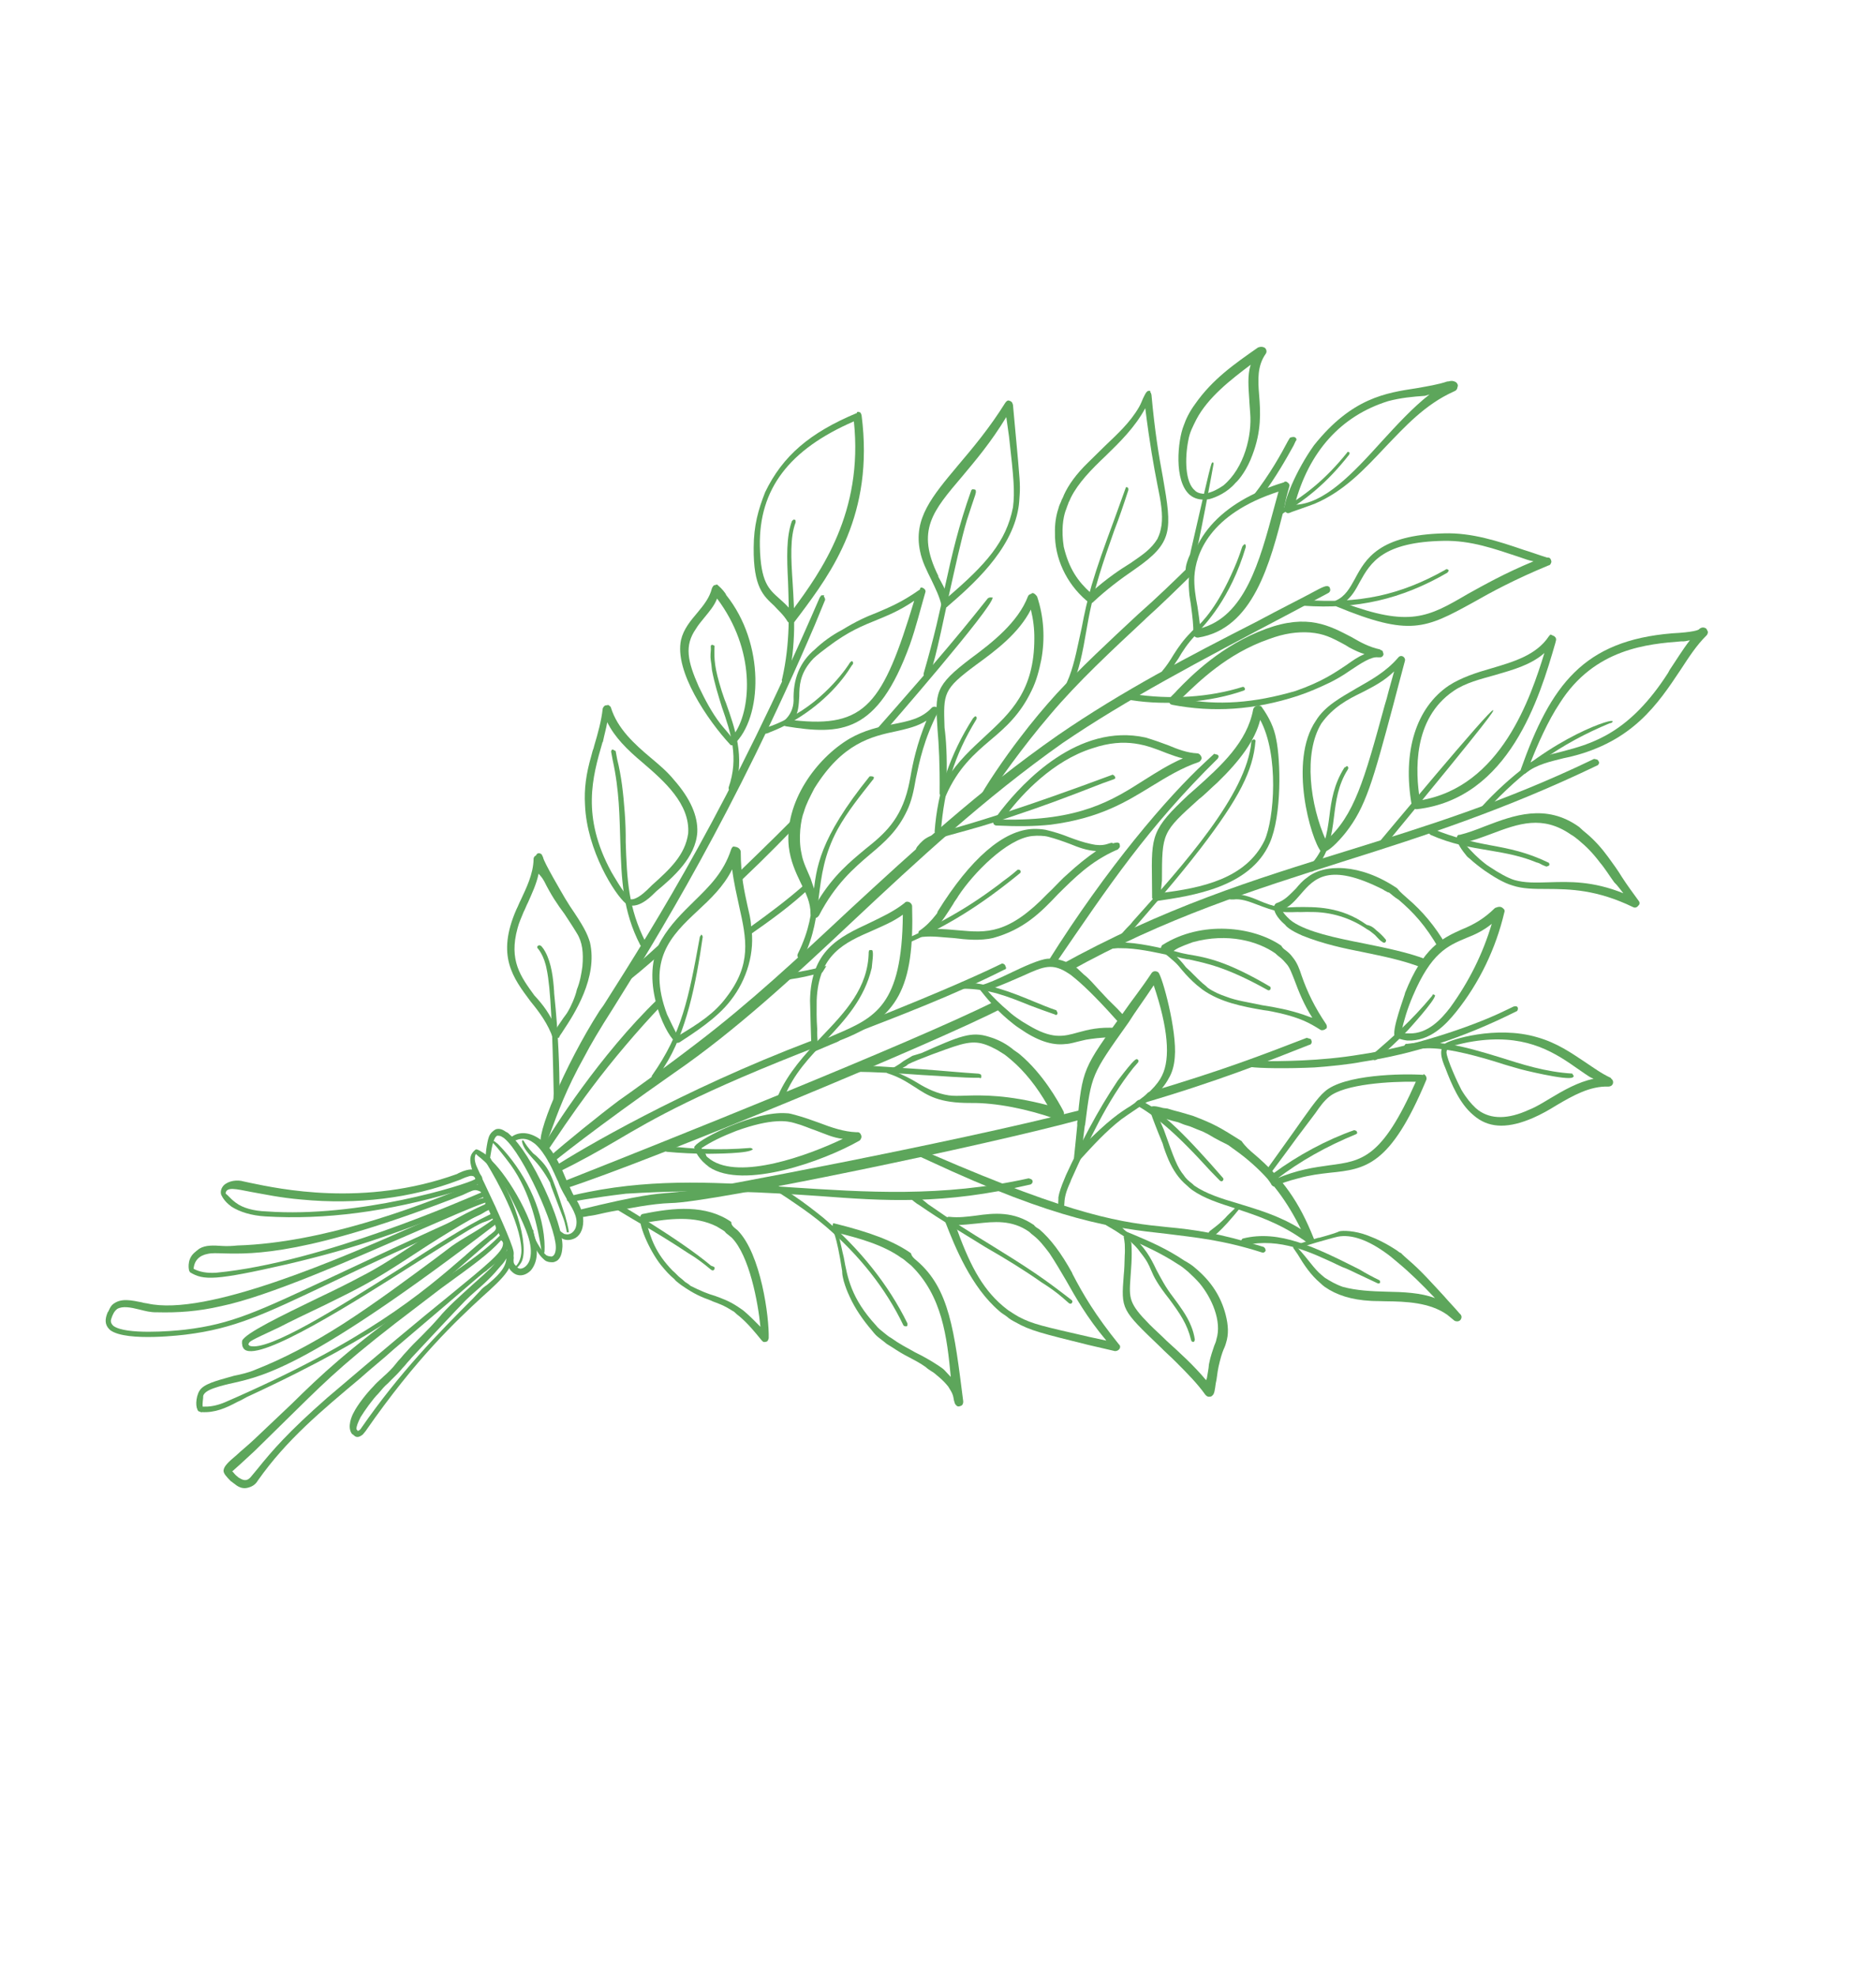 <svg width="75" height="79" viewBox="0 0 75 79" fill="none" xmlns="http://www.w3.org/2000/svg">
<path d="M20.413 49.981C20.431 49.997 20.448 50.014 20.432 50.031C20.601 50.622 20.166 51.05 19.262 51.857C18.278 52.767 16.649 54.276 14.617 57.207C14.585 57.241 14.554 57.292 14.505 57.343C14.376 57.447 14.261 57.483 14.158 57.387C14.158 57.387 14.158 57.387 14.141 57.371C14.124 57.355 14.107 57.339 14.073 57.324C13.864 57.048 14.066 56.594 14.144 56.459C14.284 56.173 14.667 55.68 14.925 55.424C15.037 55.288 15.166 55.184 15.311 55.047L15.327 55.03C15.489 54.892 15.682 54.704 15.826 54.517C15.889 54.432 15.938 54.381 16.018 54.295C16.098 54.194 16.178 54.108 16.242 54.04C16.434 53.818 16.66 53.596 16.853 53.407C17.094 53.168 17.335 52.912 17.544 52.673C17.895 52.248 18.364 51.835 18.912 51.338C19.575 50.753 19.735 50.583 19.863 50.413C19.942 50.311 20.055 50.191 20.248 50.003C20.312 49.935 20.363 49.95 20.413 49.981ZM14.301 57.2C14.335 57.199 14.416 57.147 14.447 57.08C15.986 54.86 17.53 53.287 18.898 51.918L19.203 51.594C19.267 51.509 19.38 51.423 19.462 51.37C19.834 51.06 20.238 50.7 20.241 50.302C20.195 50.403 20.115 50.505 20.018 50.607C19.858 50.794 19.73 50.948 19.553 51.119L19.376 51.29C19.086 51.564 18.875 51.72 18.601 51.994C18.344 52.251 16.514 54.214 16.449 54.282C16.386 54.367 16.305 54.436 16.241 54.521C16.177 54.606 16.097 54.674 16.033 54.759C15.873 54.947 15.679 55.118 15.518 55.289C15.373 55.41 15.261 55.546 15.133 55.699C14.892 55.939 14.574 56.396 14.416 56.65C14.307 56.869 14.246 57.02 14.249 57.136C14.283 57.151 14.284 57.184 14.301 57.2Z" fill="#5DA65B"/>
<path d="M20.111 49.377C20.248 49.489 20.319 49.62 20.308 49.786C20.303 50.167 19.783 50.515 19.492 50.756L19.46 50.79C19.297 50.895 19.297 50.895 17.761 52.219L15.74 53.939C15.305 54.334 14.867 54.679 14.463 55.04L14.447 55.057C12.846 56.4 11.455 57.554 10.311 59.181C10.201 59.367 10.054 59.437 9.889 59.476C9.724 59.514 9.556 59.469 9.386 59.325C9.368 59.309 9.318 59.278 9.3 59.262C9.283 59.246 9.266 59.23 9.232 59.214C9.043 59.021 8.94 58.908 8.936 58.792C8.947 58.626 9.092 58.472 9.464 58.162C9.641 57.991 9.868 57.818 10.158 57.544C10.739 56.995 11.222 56.533 11.641 56.139C12.897 54.906 13.816 54.032 16.607 51.973C17.077 51.61 17.516 51.315 17.889 51.038C18.847 50.361 19.433 49.962 19.995 49.381C19.995 49.364 20.077 49.345 20.111 49.377ZM9.509 59.04C9.526 59.056 9.543 59.072 9.577 59.087C9.781 59.214 9.913 59.193 10.056 59.006L10.296 58.717C10.871 58.003 11.511 57.254 13.078 55.879C15.261 54.02 16.782 52.747 17.915 51.833C19.517 50.523 20.1 50.041 20.107 49.742C20.122 49.692 20.103 49.626 20.035 49.579C19.521 50.142 19.002 50.506 17.622 51.51L16.763 52.167C13.973 54.276 13.152 55.081 11.864 56.347C11.445 56.758 10.979 57.22 10.383 57.802L10.173 58.008C9.883 58.282 9.351 58.763 9.27 58.832C9.27 58.832 9.286 58.815 9.303 58.831L9.372 58.911C9.424 58.976 9.475 59.008 9.509 59.04Z" fill="#5DA65B"/>
<path d="M19.939 48.686C19.956 48.702 19.956 48.702 19.957 48.735C20.105 49.178 19.959 49.299 19.733 49.489C19.701 49.523 19.652 49.557 19.603 49.592C19.345 49.816 19.054 50.073 18.795 50.297C17.374 51.551 15.42 53.286 9.87 55.845C9.739 55.916 9.625 55.985 9.494 56.039C9.037 56.285 8.595 56.481 8.062 56.448L8.046 56.465L8.028 56.449C8.011 56.433 7.978 56.434 7.944 56.419C7.944 56.419 7.944 56.419 7.927 56.403C7.91 56.386 7.893 56.37 7.892 56.337C7.804 56.191 7.838 55.709 8.047 55.504C8.289 55.264 8.85 55.147 9.344 54.999C9.641 54.94 9.954 54.864 10.2 54.757C11.299 54.325 12.46 53.726 13.713 52.924C15.015 52.088 16.426 51.033 17.384 50.324C17.659 50.116 17.886 49.944 18.049 49.822C18.292 49.649 18.504 49.526 18.732 49.387C19.026 49.212 19.336 49.036 19.79 48.691C19.855 48.672 19.889 48.671 19.939 48.686ZM8.104 56.231L8.187 56.229C8.487 56.236 8.783 56.144 8.996 56.054C14.633 53.609 16.863 51.7 18.625 50.169L18.641 50.152C18.916 49.912 19.19 49.671 19.482 49.447C19.514 49.412 19.563 49.378 19.612 49.343C19.806 49.188 19.871 49.153 19.798 48.956C12.47 54.571 10.59 54.994 9.336 55.281C9.072 55.339 8.825 55.397 8.562 55.488C8.299 55.579 8.153 55.683 8.124 55.8C8.127 55.916 8.083 56.099 8.104 56.231Z" fill="#5DA65B"/>
<path d="M19.722 48.129C19.756 48.161 19.791 48.21 19.81 48.276C19.921 48.637 19.757 48.708 19.347 48.854C19.018 48.963 18.009 49.625 16.723 50.427C14.069 52.117 10.454 54.401 9.792 53.957C9.724 53.91 9.705 53.844 9.687 53.795C9.686 53.762 9.684 53.712 9.667 53.696L9.683 53.679C9.666 53.663 9.682 53.646 9.68 53.596C9.803 53.294 11.276 52.585 12.699 51.894C13.337 51.593 13.942 51.292 14.4 51.046C15.135 50.675 15.786 50.24 16.404 49.84C17.332 49.248 18.276 48.622 19.521 48.086L19.554 48.085C19.637 48.082 19.67 48.065 19.722 48.129ZM9.952 53.77C9.969 53.786 9.969 53.786 9.986 53.802C10.741 54.028 13.526 52.267 15.984 50.715C17.351 49.827 18.653 48.991 19.553 48.566C19.602 48.547 19.619 48.53 19.634 48.497C19.633 48.464 19.596 48.365 19.596 48.332L19.579 48.349C18.728 48.74 17.295 49.647 16.27 50.325C14.936 51.195 14.43 51.46 13.023 52.15C12.205 52.54 11.616 52.823 11.175 53.052L11.06 53.106C9.964 53.62 9.964 53.62 9.934 53.737C9.918 53.738 9.918 53.738 9.952 53.77Z" fill="#5DA65B"/>
<path d="M19.564 47.869C19.581 47.885 19.598 47.901 19.582 47.918C19.617 47.983 19.62 48.083 19.607 48.182C19.562 48.316 19.4 48.454 19.187 48.56C16.5 49.721 14.585 50.626 13.178 51.299C10.56 52.541 9.382 53.108 7.429 53.35C7.396 53.352 5.079 53.655 4.415 53.178C4.398 53.162 4.398 53.162 4.381 53.146L4.364 53.13C4.192 52.953 4.185 52.738 4.308 52.452L4.325 52.435C4.371 52.334 4.418 52.233 4.482 52.165C4.821 51.856 5.29 51.991 5.675 52.062C5.759 52.092 5.826 52.09 5.892 52.105C8.253 52.645 13.562 50.326 16.724 48.935C18.149 48.31 19.214 47.846 19.481 47.871C19.497 47.854 19.514 47.87 19.564 47.869ZM4.508 52.977C4.508 52.977 4.526 52.993 4.543 53.009C5.036 53.358 6.826 53.22 7.406 53.152C9.26 52.929 10.258 52.451 13.27 51.048C14.645 50.408 16.526 49.505 19.098 48.364C19.246 48.31 19.424 48.188 19.404 48.073C18.911 48.237 17.863 48.701 16.503 49.29C14.078 50.343 10.736 51.822 8.837 52.213C7.93 52.423 7.118 52.481 6.27 52.458C6.021 52.465 5.803 52.406 5.568 52.347C5.216 52.258 4.899 52.202 4.687 52.324C4.573 52.411 4.51 52.529 4.45 52.713C4.419 52.797 4.422 52.88 4.508 52.977Z" fill="#5DA65B"/>
<path d="M19.368 47.477C19.453 47.541 19.472 47.606 19.474 47.673C19.475 47.706 19.461 47.773 19.379 47.825C18.2 48.359 16.889 48.913 15.327 49.442C14.079 49.879 12.777 50.234 11.475 50.539C8.604 51.192 8.139 51.19 7.596 50.858L7.561 50.793C7.561 50.793 7.448 50.382 7.754 50.091C7.786 50.057 7.9 49.97 7.965 49.918C8.225 49.761 8.542 49.785 8.891 49.807C9.058 49.818 9.274 49.812 9.489 49.788C12.926 49.682 16.618 48.242 18.176 47.63C18.636 47.466 18.882 47.359 18.981 47.34C19.097 47.336 19.232 47.382 19.334 47.461C19.351 47.461 19.368 47.477 19.368 47.477ZM7.741 50.721C7.978 50.846 8.279 50.904 8.661 50.875C12.918 50.462 18.602 47.932 19.258 47.663C19.021 47.537 18.971 47.556 18.726 47.663C18.66 47.698 18.562 47.734 18.497 47.769C12.31 50.182 10.132 50.133 8.934 50.104C8.668 50.096 8.469 50.085 8.304 50.123C7.973 50.183 7.764 50.389 7.741 50.721Z" fill="#5DA65B"/>
<path d="M19.133 46.887C19.269 46.999 19.323 47.114 19.243 47.215C19.083 47.403 18.672 47.532 18.375 47.59L18.243 47.628C15.494 48.442 12.996 48.768 10.614 48.626C10.048 48.594 9.578 48.443 9.256 48.237C9.221 48.205 9.171 48.173 9.136 48.141C8.914 47.949 8.841 47.752 8.841 47.752C8.804 47.621 8.849 47.487 8.945 47.384C9.139 47.196 9.486 47.152 9.738 47.227C9.788 47.242 9.888 47.256 10.006 47.285C11.127 47.516 14.558 48.272 18.27 46.931L18.335 46.895C18.515 46.807 18.778 46.716 18.946 46.76C18.98 46.792 19.047 46.807 19.064 46.823C19.098 46.855 19.116 46.871 19.133 46.887ZM9.331 48.002C9.365 48.035 9.399 48.05 9.433 48.082C9.706 48.289 10.142 48.409 10.658 48.426C14.323 48.694 18.616 47.367 18.991 47.14L19.023 47.106C19.023 47.106 19.006 47.09 18.989 47.074C18.972 47.058 18.972 47.058 18.955 47.042C18.938 47.026 18.921 47.01 18.871 47.011C18.854 46.995 18.737 46.999 18.394 47.159L18.344 47.177C16.457 47.898 14.272 48.165 12.055 47.952C11.188 47.879 10.536 47.733 10.051 47.649C9.398 47.52 9.08 47.447 9.021 47.681L9.023 47.714C9.142 47.809 9.229 47.923 9.331 48.002Z" fill="#5DA65B"/>
<path d="M19.665 46.407C20.334 47.049 21.441 48.889 21.461 50.015C21.472 50.33 21.381 50.598 21.221 50.785C20.963 51.042 20.68 51.018 20.509 50.874C20.492 50.858 20.492 50.858 20.475 50.842C20.355 50.746 20.283 50.582 20.279 50.433C20.294 50.383 20.275 50.317 20.29 50.267C20.305 50.217 20.302 50.134 20.301 50.101C20.278 49.919 20.173 49.757 20.067 49.561C19.996 49.431 19.96 49.332 19.889 49.202C19.726 48.776 19.565 48.432 19.439 48.138C18.775 46.633 18.63 46.273 19.002 45.963C19.034 45.929 19.101 45.943 19.271 46.054C19.39 46.117 19.527 46.245 19.629 46.325C19.614 46.375 19.665 46.407 19.665 46.407ZM20.685 50.669C20.719 50.702 20.786 50.716 20.82 50.715C21.002 50.693 21.145 50.506 21.189 50.322C21.337 49.754 20.981 49.052 20.713 48.463L20.659 48.349C20.32 47.646 19.965 46.928 19.23 46.304C19.161 46.256 19.093 46.192 19.024 46.128C18.962 46.246 18.967 46.395 19.04 46.592C19.075 46.657 19.201 46.968 19.379 47.327C19.825 48.259 20.47 49.681 20.531 50.028C20.551 50.126 20.52 50.194 20.539 50.276C20.527 50.409 20.514 50.509 20.616 50.589C20.633 50.605 20.633 50.605 20.65 50.621L20.685 50.669Z" fill="#5DA65B"/>
<path d="M20.362 45.34C21.25 46.092 22.522 48.905 22.486 49.834C22.475 50.001 22.451 50.283 22.256 50.405C22.125 50.476 22.075 50.461 21.941 50.448C21.891 50.433 21.824 50.419 21.772 50.37C21.755 50.355 21.738 50.338 21.738 50.338C21.431 50.083 21.143 49.412 21.187 49.228C21.202 49.178 21.234 49.16 21.25 49.143L21.301 49.158C21.318 49.174 21.335 49.19 21.319 49.207C21.341 49.389 21.397 49.553 21.485 49.7C21.573 49.846 21.679 50.042 21.798 50.138C21.815 50.154 21.815 50.154 21.832 50.17C21.867 50.202 21.916 50.2 21.934 50.216C21.967 50.215 22.034 50.23 22.034 50.23C22.183 50.225 22.226 50.008 22.221 49.843C22.21 49.031 20.919 46.136 20.168 45.512C20.151 45.496 20.134 45.48 20.1 45.465C20.032 45.417 19.981 45.402 19.948 45.403C19.915 45.404 19.898 45.388 19.865 45.406C19.718 45.493 19.65 45.943 19.608 46.193L19.595 46.293L19.788 46.602C19.789 46.635 19.791 46.684 19.775 46.702C19.742 46.736 19.709 46.737 19.658 46.705L19.413 46.331C19.395 46.282 19.458 45.667 19.55 45.432C19.612 45.281 19.725 45.194 19.823 45.142C19.955 45.104 20.072 45.134 20.226 45.245C20.31 45.276 20.345 45.324 20.362 45.34Z" fill="#5DA65B"/>
<path d="M21.718 45.663C21.753 45.695 21.803 45.727 21.838 45.759C22.181 46.08 22.468 46.734 22.667 47.226C22.756 47.405 22.828 47.569 22.881 47.683C22.917 47.749 22.952 47.814 22.987 47.879C23.144 48.106 23.269 48.368 23.313 48.681C23.342 49.062 23.235 49.347 23.007 49.487C22.811 49.592 22.595 49.599 22.442 49.488C22.424 49.472 22.424 49.472 22.407 49.456C22.39 49.44 22.373 49.423 22.322 49.392C22.288 49.36 22.304 49.343 22.287 49.327C22.27 49.311 22.284 49.244 22.3 49.227C22.332 49.193 22.366 49.192 22.416 49.223C22.433 49.239 22.433 49.239 22.433 49.239C22.451 49.255 22.468 49.271 22.502 49.287C22.536 49.319 22.57 49.334 22.603 49.334C22.77 49.378 22.933 49.273 23.01 49.089C23.132 48.737 22.955 48.411 22.692 47.988C22.586 47.792 22.446 47.581 22.337 47.302C22.336 47.269 22.265 47.139 22.265 47.139C22.103 46.762 21.799 46.092 21.405 45.739C21.371 45.707 21.337 45.692 21.32 45.676C21.064 45.485 20.798 45.476 20.521 45.634C20.505 45.651 20.472 45.652 20.421 45.62C20.404 45.605 20.386 45.588 20.385 45.555C20.384 45.522 20.4 45.505 20.416 45.471C20.74 45.213 21.173 45.249 21.581 45.535C21.649 45.583 21.683 45.615 21.718 45.663Z" fill="#5DA65B"/>
<path d="M24.613 30.021L24.674 30.351C24.846 31.042 24.918 31.703 24.976 32.48C25.007 32.894 25.019 33.275 25.015 33.657C25.064 35.147 25.118 36.306 25.811 37.661C25.829 37.71 25.814 37.777 25.782 37.811C25.75 37.845 25.668 37.864 25.633 37.816C25.616 37.8 25.599 37.784 25.599 37.784C24.889 36.413 24.847 35.137 24.8 33.68C24.766 32.653 24.765 31.608 24.492 30.373L24.431 30.043L24.446 29.993C24.462 29.976 24.479 29.959 24.479 29.959L24.529 29.974L24.546 29.99L24.613 30.021Z" fill="#5DA65B"/>
<path d="M24.355 28.205C24.372 28.221 24.423 28.253 24.424 28.286C24.684 29.124 25.352 29.733 26.018 30.293C26.343 30.565 26.685 30.853 26.945 31.176C27.6 31.919 27.906 32.622 27.877 33.27C27.811 34.283 26.906 35.074 26.242 35.625L26.065 35.796C25.759 36.088 25.368 36.315 25.046 36.143C25.029 36.127 25.029 36.127 25.012 36.111C24.585 35.759 23.464 34.003 23.388 32.181C23.35 31.536 23.43 30.937 23.639 30.217C23.669 30.1 23.698 29.983 23.729 29.916L23.759 29.799C23.909 29.297 24.042 28.812 24.093 28.346C24.092 28.313 24.124 28.262 24.156 28.228C24.188 28.194 24.221 28.193 24.288 28.191C24.271 28.175 24.32 28.173 24.355 28.205ZM25.122 35.925C25.359 36.05 25.73 35.707 25.859 35.587L26.068 35.382C26.779 34.746 27.392 34.18 27.513 33.314C27.591 32.135 26.547 31.222 25.709 30.501C25.06 29.958 24.579 29.475 24.277 28.871C24.235 29.121 24.16 29.372 24.103 29.656L24.087 29.673C23.684 31.061 23.236 32.634 24.439 34.852C24.527 34.998 24.915 35.682 25.102 35.826L25.122 35.925Z" fill="#5DA65B"/>
<path d="M62.894 42.982C62.911 42.998 62.928 43.014 62.912 43.031L62.88 43.065C62.685 43.22 60.725 42.734 60.708 42.718C60.456 42.643 60.171 42.569 59.902 42.477C59.08 42.221 58.09 41.953 57.325 41.91C56.958 41.888 56.611 41.932 56.296 41.975C56.263 41.976 56.213 41.978 56.196 41.962C56.162 41.93 56.127 41.881 56.142 41.814C56.157 41.764 56.188 41.713 56.255 41.728C56.884 41.642 57.283 41.663 57.85 41.728C58.552 41.839 59.257 42.05 59.945 42.26C60.852 42.547 61.776 42.85 62.858 42.916L62.894 42.982Z" fill="#5DA65B"/>
<path d="M64.427 43.133C64.495 43.181 64.498 43.264 64.483 43.314C64.452 43.398 64.387 43.433 64.304 43.436C63.572 43.408 62.887 43.794 62.234 44.179C61.925 44.371 61.615 44.547 61.287 44.689C60.337 45.1 59.606 45.106 59.027 44.676C58.993 44.644 58.942 44.613 58.89 44.565C58.36 44.117 58.037 43.364 57.782 42.692C57.62 42.316 57.508 41.938 57.783 41.714C57.945 41.576 59.803 40.971 61.465 41.467C62.253 41.692 62.814 42.089 63.341 42.437C63.698 42.675 64.021 42.914 64.392 43.085L64.427 43.133ZM58.998 44.296C59.032 44.328 59.083 44.36 59.117 44.392C59.611 44.741 60.276 44.754 61.127 44.363C61.406 44.255 61.683 44.08 61.976 43.905C62.53 43.573 63.085 43.258 63.712 43.122C63.578 43.077 63.475 42.997 63.356 42.918L62.965 42.648C61.996 41.965 60.861 41.32 58.894 41.63C58.613 41.672 58.333 41.746 58.085 41.804C57.904 41.859 57.841 41.944 57.828 42.06C57.837 42.342 58.302 43.339 58.426 43.568C58.619 43.893 58.809 44.119 58.998 44.296Z" fill="#5DA65B"/>
<path d="M32.918 48.683C34.371 49.915 35.532 51.371 36.28 52.907C36.281 52.94 36.282 52.973 36.267 53.007C36.251 53.024 36.217 53.025 36.15 53.01L36.116 52.978C35.42 51.524 34.363 50.181 32.995 49.012C32.619 48.692 32.21 48.39 31.786 48.105C31.395 47.835 30.97 47.55 30.513 47.315C30.428 47.251 30.443 47.184 30.475 47.15C30.507 47.116 30.588 47.064 30.64 47.112C31.012 47.333 31.369 47.554 31.726 47.791C32.15 48.077 32.542 48.38 32.918 48.683Z" fill="#5DA65B"/>
<path d="M36.646 50.392C37.962 51.512 38.151 53.197 38.509 56.022C38.511 56.104 38.48 56.172 38.431 56.19C38.366 56.225 38.283 56.244 38.231 56.179C38.197 56.147 38.162 56.099 38.161 56.049L38.142 56C38.101 55.752 38.083 55.703 37.908 55.426C37.804 55.297 37.7 55.184 37.512 55.024C37.427 54.961 37.358 54.88 37.24 54.817C37.172 54.77 37.087 54.722 37.001 54.642C36.78 54.483 36.56 54.374 36.357 54.264C36.138 54.155 35.9 54.013 35.663 53.854L35.459 53.728C35.425 53.696 35.391 53.68 35.34 53.632L35.237 53.553L35.135 53.473C35.033 53.393 34.998 53.361 34.843 53.167C34.497 52.763 34.183 52.308 33.968 51.834C33.861 51.605 33.806 51.458 33.732 51.212C33.712 51.113 33.675 50.998 33.671 50.882L33.669 50.816C33.436 49.297 33.283 49.169 33.283 49.169L33.265 49.153L33.248 49.137L33.307 48.903L33.34 48.902C34.781 49.256 35.723 49.608 36.421 50.1C36.441 50.216 36.544 50.312 36.646 50.392ZM38.011 55.042C37.86 53.455 37.673 51.803 36.42 50.581C36.385 50.549 36.335 50.517 36.3 50.485C36.215 50.422 36.146 50.341 36.028 50.278C35.296 49.754 34.307 49.486 33.469 49.28C33.503 49.312 33.504 49.345 33.523 49.394C33.615 49.69 33.658 49.97 33.734 50.266C33.877 51.074 34.037 51.915 35.019 52.979C35.106 53.092 35.208 53.172 35.31 53.252C35.413 53.332 35.516 53.428 35.634 53.49C35.941 53.713 36.245 53.87 36.583 54.058C36.904 54.214 37.209 54.387 37.498 54.577C37.583 54.641 37.701 54.703 37.77 54.784C37.822 54.849 37.925 54.945 38.011 55.042Z" fill="#5DA65B"/>
<path d="M46.307 38.868C46.461 39.013 47.064 41.199 46.966 42.264C46.943 42.579 46.869 42.863 46.728 43.1C46.43 43.656 45.975 43.985 45.503 44.282L45.324 44.403C45.146 44.525 44.983 44.63 44.821 44.751C44.221 45.217 43.692 45.797 43.194 46.343C43.147 46.411 43.064 46.413 42.996 46.382C42.962 46.35 42.927 46.301 42.941 46.234C42.993 45.769 43.029 45.353 43.067 44.987L43.064 44.904C43.275 42.726 43.275 42.726 44.929 40.453C45.231 40.012 45.63 39.519 46.042 38.893C46.105 38.808 46.221 38.805 46.307 38.868ZM43.277 45.826C44.323 44.766 44.778 44.47 45.202 44.208C45.445 44.035 45.657 43.912 45.996 43.603C46.238 43.364 46.381 43.16 46.458 42.992C46.801 42.302 46.695 41.078 46.124 39.388C45.744 39.963 45.378 40.456 45.126 40.861L45.078 40.929C43.632 42.963 43.632 42.963 43.382 44.961L43.367 45.011C43.341 45.227 43.3 45.511 43.277 45.826Z" fill="#5DA65B"/>
<path d="M44.742 33.71C44.76 33.726 44.777 33.742 44.761 33.76C44.779 33.809 44.78 33.858 44.748 33.892C44.716 33.927 44.685 33.977 44.635 33.979C43.586 34.442 42.943 35.109 42.299 35.742C41.593 36.494 40.917 37.161 39.698 37.497C39.187 37.613 38.636 37.563 38.103 37.497C37.703 37.476 37.302 37.406 36.888 37.452C36.855 37.453 36.805 37.454 36.788 37.438C36.754 37.406 36.719 37.357 36.717 37.308C36.715 37.258 36.73 37.208 36.78 37.19C37.007 37.033 37.217 36.828 37.44 36.539C37.456 36.522 37.472 36.505 37.486 36.438C38.797 34.325 40.121 33.173 41.317 33.136C41.466 33.132 41.649 33.143 41.8 33.171C42.118 33.244 42.454 33.35 42.757 33.473C43.043 33.58 43.312 33.672 43.58 33.73C43.63 33.745 43.73 33.758 43.797 33.773C44.031 33.799 44.179 33.777 44.377 33.705L44.476 33.685L44.477 33.718C44.658 33.663 44.708 33.678 44.742 33.71ZM37.376 37.138C37.725 37.127 38.025 37.168 38.342 37.191C39.442 37.29 40.308 37.362 41.883 35.722L42.06 35.551C42.27 35.345 42.462 35.124 42.688 34.934C43.059 34.591 43.464 34.264 43.822 34.021C43.456 33.999 43.119 33.877 42.782 33.738C42.496 33.63 42.194 33.524 41.909 33.45C41.741 33.405 41.475 33.397 41.26 33.42C40.25 33.534 38.915 34.902 38.313 35.816C38.251 35.934 38.154 36.036 38.108 36.137C37.871 36.509 37.666 36.847 37.376 37.138Z" fill="#5DA65B"/>
<path d="M37.469 28.281C37.537 28.329 37.539 28.412 37.507 28.446C36.929 29.574 36.758 30.442 36.614 31.126C36.531 31.61 36.444 32.027 36.258 32.414C35.885 33.205 35.384 33.651 34.786 34.151C34.139 34.701 33.395 35.338 32.739 36.601C32.707 36.636 32.675 36.686 32.625 36.688C32.576 36.706 32.509 36.691 32.475 36.659C32.44 36.627 32.406 36.579 32.404 36.529C32.406 36.081 32.228 35.722 32.015 35.297C31.819 34.889 31.604 34.431 31.535 33.853C31.344 32.068 32.633 30.321 33.953 29.534C34.557 29.183 35.167 29.049 35.712 28.949C36.307 28.831 36.835 28.732 37.237 28.305C37.301 28.236 37.384 28.234 37.469 28.281ZM32.703 36.006C33.334 34.975 33.998 34.44 34.596 33.941C35.357 33.337 36.004 32.77 36.31 31.484C36.34 31.367 36.368 31.217 36.397 31.067C36.494 30.5 36.653 29.749 37.037 28.808C36.696 29.035 36.267 29.131 35.854 29.226C34.831 29.44 33.676 29.708 32.556 31.517C32.384 31.854 32.227 32.141 32.138 32.458C32.015 32.761 31.906 33.51 32.043 34.119C32.104 34.482 32.281 34.808 32.408 35.119C32.501 35.431 32.626 35.693 32.703 36.006Z" fill="#5DA65B"/>
<path d="M34.934 31.062L34.935 31.095L34.92 31.145L34.888 31.18C34.394 31.808 33.882 32.438 33.49 33.146C32.942 34.158 32.837 35.023 32.732 35.872C32.64 36.621 32.549 37.387 32.129 38.262C32.112 38.279 32.081 38.33 32.048 38.331C32.014 38.332 31.965 38.333 31.93 38.301C31.896 38.269 31.861 38.22 31.892 38.136C32.375 37.16 32.436 36.478 32.514 35.812C32.627 34.698 32.739 33.551 34.767 31.034C34.85 31.031 34.883 31.03 34.934 31.062Z" fill="#5DA65B"/>
<path d="M40.789 34.794L40.807 34.843L40.792 34.894C39.19 36.203 37.871 37.023 36.216 37.737L36.182 37.739L36.16 37.557C37.16 37.128 38.236 36.514 38.773 36.166C39.213 35.887 39.57 35.628 39.943 35.351C40.154 35.178 40.203 35.16 40.462 34.953L40.688 34.764C40.722 34.763 40.755 34.762 40.789 34.794Z" fill="#5DA65B"/>
<path d="M32.879 38.869C32.336 39.018 31.956 39.096 31.642 39.139L31.477 39.177C31.444 39.178 31.41 39.179 31.377 39.164C31.342 39.132 31.308 39.083 31.322 39.016C31.337 38.966 31.369 38.915 31.435 38.93L31.683 38.889C31.998 38.846 32.411 38.767 32.938 38.635L33.037 38.615L32.879 38.869Z" fill="#5DA65B"/>
<path d="M45.49 42.359C45.525 42.391 45.526 42.424 45.494 42.475L45.302 42.696C44.249 44.022 43.52 45.62 42.822 47.167L42.792 47.251C42.621 47.621 42.562 47.855 42.553 48.087C42.54 48.187 42.557 48.203 42.524 48.204C42.525 48.237 42.509 48.254 42.494 48.288C42.444 48.306 42.395 48.307 42.36 48.275C42.326 48.243 42.325 48.21 42.307 48.161C42.303 48.045 42.317 47.962 42.313 47.862C42.341 47.679 42.432 47.411 42.555 47.125L42.617 46.974C42.865 46.436 43.192 45.763 43.537 45.122C43.944 44.363 44.291 43.789 44.687 43.196C45.388 42.279 45.422 42.311 45.49 42.359Z" fill="#5DA65B"/>
<path d="M50.174 29.58C50.191 29.596 50.208 29.612 50.192 29.629C50.097 30.792 49.552 31.887 47.99 33.925C47.049 35.148 46.04 36.29 45.159 37.312L44.871 37.653C44.823 37.72 44.756 37.706 44.706 37.691C44.672 37.659 44.638 37.643 44.637 37.61C44.636 37.577 44.652 37.56 44.684 37.509C44.844 37.322 45.004 37.134 45.197 36.946L45.293 36.827C47.329 34.559 49.846 31.745 50.027 29.651C50.026 29.617 50.042 29.6 50.075 29.583C50.139 29.531 50.157 29.564 50.174 29.58Z" fill="#5DA65B"/>
<path d="M50.413 28.229L50.43 28.245C50.743 28.683 50.939 29.092 51.021 29.553C51.198 30.394 51.253 32.597 50.758 33.707C49.969 35.489 47.636 35.809 46.247 36.018C46.214 36.019 46.164 36.021 46.13 35.989C46.095 35.957 46.094 35.923 46.06 35.908L46.054 35.212C46.028 33.389 46.037 33.156 47.52 31.767L47.795 31.527C48.812 30.617 49.861 29.672 50.101 28.355C50.116 28.305 50.148 28.254 50.197 28.236C50.278 28.184 50.345 28.198 50.413 28.229ZM46.403 35.698C48.041 35.499 49.807 35.129 50.555 33.597C50.942 32.739 51.141 30.18 50.381 28.777C50.175 29.596 49.57 30.411 48.668 31.284C48.393 31.525 48.152 31.781 47.941 31.937C46.456 33.276 46.456 33.276 46.453 35.199L46.403 35.698Z" fill="#5DA65B"/>
<path d="M55.026 37.19C55.146 37.285 55.283 37.414 55.387 37.543C55.421 37.575 55.422 37.608 55.391 37.659C55.358 37.693 55.325 37.694 55.274 37.663C55.257 37.647 55.257 37.647 55.206 37.615C55.121 37.551 55.034 37.438 54.966 37.374C54.863 37.294 54.761 37.198 54.659 37.151C53.996 36.691 53.207 36.45 52.41 36.458C52.21 36.447 52.011 36.47 51.878 36.458C51.197 36.479 51.098 36.482 50.172 36.129C49.937 36.037 49.584 35.915 49.319 35.956C49.236 35.959 49.203 35.96 49.153 35.945C49.135 35.929 49.117 35.88 49.083 35.864C49.082 35.831 49.098 35.814 49.114 35.78C49.13 35.763 49.146 35.746 49.179 35.745C49.627 35.715 49.997 35.853 50.351 36.008C50.604 36.116 50.89 36.223 51.174 36.264C51.358 36.291 51.589 36.268 51.838 36.26C52.569 36.254 53.599 36.222 54.637 36.969C54.838 37.013 54.923 37.093 55.026 37.19Z" fill="#5DA65B"/>
<path d="M56.281 35.924C56.862 36.42 57.381 37.034 57.804 37.767L57.805 37.8C57.789 37.817 57.755 37.818 57.739 37.835C57.69 37.853 57.609 37.906 57.577 37.94L57.561 37.957L57.526 37.925C56.997 36.996 56.498 36.464 55.917 35.968C55.713 35.842 55.644 35.761 55.576 35.713C55.542 35.681 55.508 35.666 55.475 35.667C55.441 35.635 55.374 35.62 55.288 35.556C53.126 34.463 52.548 35.111 52.004 35.741C51.78 35.996 51.572 36.252 51.244 36.378C51.315 36.508 51.418 36.621 51.555 36.75C51.59 36.782 51.64 36.813 51.675 36.845C52.286 37.258 53.374 37.489 54.545 37.718C55.398 37.891 56.318 38.078 57.025 38.355L57.042 38.371L57.027 38.421C56.964 38.506 56.916 38.557 56.852 38.658L56.836 38.676C56.029 38.369 55.276 38.226 54.523 38.067C53.72 37.91 52.9 37.736 52.058 37.397C51.856 37.304 51.687 37.226 51.534 37.115C51.466 37.067 51.414 37.019 51.38 36.971C51.038 36.683 50.895 36.389 50.94 36.221C50.955 36.171 50.986 36.12 51.035 36.102C51.364 35.993 51.556 35.771 51.814 35.515C51.926 35.379 52.07 35.208 52.249 35.087C52.928 34.519 54.373 34.507 55.852 35.506C55.991 35.684 56.144 35.795 56.281 35.924Z" fill="#5DA65B"/>
<path d="M45.091 19.49C45.108 19.506 45.11 19.539 45.111 19.589C44.915 20.192 44.733 20.728 44.549 21.198C44.108 22.455 43.727 23.511 43.476 24.962C43.238 26.345 43.164 26.629 42.875 27.434C42.845 27.518 42.83 27.568 42.78 27.586C42.747 27.587 42.731 27.604 42.68 27.573L42.663 27.54C42.628 27.508 42.593 27.459 42.608 27.393C42.608 27.393 42.7 27.158 42.746 27.057C42.976 26.453 43.087 25.786 43.247 25.085C43.346 24.551 43.476 23.967 43.641 23.398C43.88 22.595 44.108 21.958 44.566 20.716L45.008 19.492L45.041 19.458C45.041 19.475 45.058 19.491 45.091 19.49Z" fill="#5DA65B"/>
<path d="M45.98 15.665C46.015 15.698 46.016 15.731 46.034 15.78C46.164 17.218 46.331 18.241 46.491 19.082C46.859 21.193 46.909 21.689 45.381 22.747C44.747 23.181 44.228 23.579 43.712 24.059C43.665 24.127 43.565 24.113 43.53 24.081C43.496 24.049 43.445 24.018 43.428 24.002C42.624 23.313 42.159 22.3 42.176 21.304C42.165 20.956 42.22 20.607 42.311 20.338C42.34 20.222 42.371 20.154 42.418 20.053L42.449 19.97C42.465 19.952 42.511 19.852 42.542 19.768C42.712 19.398 43.014 18.957 43.513 18.477C43.739 18.255 43.948 18.05 44.157 17.844C44.673 17.347 45.173 16.901 45.535 16.276C45.614 16.141 45.659 16.007 45.706 15.906C45.815 15.687 45.861 15.586 45.996 15.632L45.98 15.665ZM43.601 23.698C44.279 23.096 44.783 22.766 45.207 22.504C45.711 22.157 46.02 21.948 46.272 21.543C46.365 21.341 46.395 21.24 46.437 20.99C46.489 20.558 46.425 20.112 46.267 19.354C46.128 18.645 45.966 17.755 45.786 16.318C45.379 17.077 44.767 17.676 44.203 18.224C43.623 18.773 43.108 19.302 42.812 19.892C42.781 19.976 42.734 20.06 42.718 20.094L42.703 20.144C42.657 20.245 42.628 20.362 42.596 20.429C42.506 20.697 42.422 21.181 42.527 21.857C42.739 22.746 43.104 23.249 43.601 23.698Z" fill="#5DA65B"/>
<path d="M55.151 51.18C55.169 51.196 55.187 51.245 55.171 51.279C55.139 51.313 55.106 51.314 55.072 51.298L54.279 50.925C54.076 50.831 53.873 50.722 53.655 50.646C52.338 50.023 51.207 49.478 49.771 49.771C49.738 49.772 49.688 49.773 49.671 49.757C49.636 49.725 49.602 49.676 49.616 49.61C49.631 49.559 49.663 49.509 49.696 49.508C51.146 49.148 52.565 49.85 54.339 50.74C54.627 50.914 54.864 51.039 55.151 51.18Z" fill="#5DA65B"/>
<path d="M56.288 50.349C56.817 50.797 57.266 51.313 57.731 51.813C57.939 52.055 58.162 52.28 58.352 52.507C58.455 52.586 58.441 52.686 58.394 52.754C58.346 52.822 58.247 52.842 58.146 52.795L58.129 52.779C58.094 52.747 58.026 52.699 57.992 52.667C57.958 52.635 57.89 52.587 57.855 52.555C57.158 52.063 56.209 52.026 55.395 52.018C55.195 52.007 54.979 52.014 54.813 52.003C54.014 51.961 53.426 51.764 52.967 51.446C52.898 51.398 52.847 51.35 52.779 51.286C52.402 50.966 52.14 50.576 51.877 50.137L51.72 49.91C51.685 49.877 51.7 49.811 51.732 49.776C51.764 49.742 51.813 49.708 51.864 49.739C51.963 49.72 52.308 49.593 52.703 49.481L52.736 49.48C53.148 49.368 53.493 49.258 53.542 49.223C53.674 49.186 54.156 49.188 54.677 49.387C55.047 49.525 55.436 49.712 55.861 49.997C55.895 50.029 55.963 50.077 56.013 50.092C56.065 50.157 56.167 50.236 56.288 50.349ZM52.835 50.969C52.869 51.002 52.937 51.049 52.971 51.081C53.175 51.208 53.378 51.334 53.681 51.441C54.218 51.59 54.85 51.62 55.432 51.635C56.114 51.647 56.796 51.676 57.368 51.891C56.835 51.327 56.354 50.861 55.91 50.493C55.705 50.317 55.534 50.173 55.347 50.046C54.581 49.506 53.91 49.311 53.383 49.46C53.219 49.498 52.922 49.59 52.642 49.665C52.346 49.758 52.034 49.85 51.885 49.888C52.316 50.355 52.527 50.714 52.835 50.969Z" fill="#5DA65B"/>
<path d="M54.225 45.206C54.242 45.222 54.243 45.255 54.26 45.271C54.261 45.304 54.245 45.322 54.212 45.339C53.032 45.823 51.971 46.42 51.047 47.128C51.015 47.162 50.932 47.181 50.898 47.133C50.863 47.101 50.862 47.068 50.844 47.018C50.843 46.985 50.874 46.934 50.891 46.917C51.897 46.173 53.056 45.557 54.141 45.176L54.225 45.206Z" fill="#5DA65B"/>
<path d="M49.539 48.269L49.54 48.302L49.525 48.352C49.446 48.454 49.269 48.659 49.269 48.659C48.981 48.999 48.74 49.239 48.514 49.428C48.481 49.462 48.399 49.481 48.364 49.433C48.33 49.401 48.329 49.368 48.31 49.319C48.309 49.285 48.341 49.235 48.357 49.218C48.746 48.924 48.778 48.889 48.988 48.684C49.068 48.582 49.229 48.444 49.438 48.239C49.456 48.255 49.504 48.22 49.539 48.269Z" fill="#5DA65B"/>
<path d="M56.96 42.966C57.028 43.014 57.048 43.113 57.017 43.18C55.583 46.607 54.591 46.737 53.166 46.88C52.769 46.926 52.371 46.971 51.91 47.102C51.465 47.215 51.219 47.305 51.088 47.376C50.974 47.429 50.925 47.447 50.89 47.415C50.873 47.399 50.822 47.367 50.821 47.334L50.576 46.96C50.558 46.911 50.556 46.861 50.589 46.827C50.986 46.268 51.383 45.725 51.717 45.25C52.257 44.488 52.669 43.878 52.96 43.637C53.719 42.95 56.077 42.91 56.91 42.968C56.892 42.919 56.926 42.934 56.96 42.966ZM50.997 47.13C51.866 46.755 52.544 46.667 53.14 46.583C54.447 46.41 55.242 46.319 56.603 43.242C55.606 43.224 53.748 43.331 53.133 43.847C52.923 44.019 52.764 44.24 52.59 44.494L51.873 45.445C50.982 46.666 50.886 46.768 50.791 46.92L50.893 47L50.997 47.13Z" fill="#5DA65B"/>
<path d="M59.691 28.39C59.725 28.422 59.776 28.454 55.38 33.779C55.3 33.882 55.216 33.851 55.199 33.835C55.165 33.803 55.131 33.787 55.13 33.754C55.129 33.721 55.145 33.704 55.143 33.654C55.192 33.603 59.572 28.328 59.691 28.39Z" fill="#5DA65B"/>
<path d="M62.154 25.446C62.188 25.478 62.223 25.526 62.208 25.593L62.179 25.71C61.552 27.885 60.338 31.919 56.646 32.348C56.613 32.349 56.58 32.35 56.529 32.318C56.495 32.286 56.493 32.253 56.442 32.205C56.056 30.045 56.613 28.286 57.93 27.4C58.418 27.087 59.027 26.885 59.62 26.718C60.492 26.459 61.414 26.198 61.921 25.436C61.953 25.402 61.968 25.369 62.002 25.367C62.086 25.415 62.119 25.414 62.154 25.446ZM56.768 31.996C60.024 31.464 61.202 27.846 61.743 26.105C61.194 26.586 60.486 26.774 59.794 26.978C59.201 27.145 58.575 27.297 58.104 27.627C56.478 28.738 56.58 30.841 56.768 31.996Z" fill="#5DA65B"/>
<path d="M61.918 34.489C61.935 34.505 61.953 34.555 61.938 34.588C61.906 34.623 61.872 34.623 61.823 34.642L61.671 34.58C61.553 34.517 61.536 34.501 61.419 34.472C60.829 34.225 60.227 34.111 59.559 33.999C58.79 33.873 58.038 33.747 57.195 33.375L57.178 33.359C57.11 33.312 57.107 33.229 57.139 33.195C57.171 33.16 57.219 33.093 57.287 33.14C58.163 33.495 58.866 33.655 59.551 33.783C60.337 33.925 61.056 34.068 61.918 34.489Z" fill="#5DA65B"/>
<path d="M63.425 33.315C63.732 33.571 64.025 33.894 64.286 34.251C64.477 34.51 64.686 34.802 64.844 35.062C65.054 35.387 65.281 35.695 65.507 36.004C65.576 36.084 65.545 36.168 65.496 36.203C65.449 36.271 65.367 36.306 65.282 36.259C63.83 35.558 62.766 35.541 61.852 35.536C61.32 35.536 60.871 35.533 60.468 35.397C60.099 35.292 59.675 35.023 59.352 34.801C59.131 34.642 58.926 34.482 58.772 34.338C58.704 34.29 58.652 34.242 58.617 34.194C58.496 34.048 58.184 33.643 58.244 33.459C58.259 33.409 58.291 33.358 58.358 33.373C58.671 33.297 59.016 33.17 59.377 33.026C60.509 32.593 61.806 32.105 63.134 33.059C63.254 33.172 63.322 33.236 63.425 33.315ZM59.171 34.359C59.291 34.455 59.411 34.567 59.546 34.646C59.92 34.899 60.292 35.103 60.544 35.179C60.963 35.298 61.395 35.285 61.926 35.269C62.756 35.243 63.669 35.215 64.899 35.707C64.778 35.562 64.672 35.399 64.535 35.271C64.344 35.011 64.168 34.718 63.961 34.476C63.683 34.103 63.408 33.83 63.118 33.59C63.015 33.511 62.93 33.43 62.811 33.367C61.672 32.574 60.719 32.918 59.62 33.334C59.275 33.46 58.914 33.604 58.518 33.683C58.673 33.86 58.88 34.102 59.171 34.359Z" fill="#5DA65B"/>
<path d="M42.254 40.436C42.271 40.452 42.289 40.501 42.273 40.535C42.257 40.552 42.226 40.603 42.174 40.554C41.822 40.433 41.485 40.31 41.165 40.188C40.29 39.834 39.532 39.525 38.501 39.524C38.468 39.525 38.451 39.509 38.417 39.493C38.383 39.461 38.348 39.413 38.363 39.346C38.378 39.296 38.426 39.261 38.476 39.259C39.491 39.294 40.434 39.663 41.327 40.034C41.63 40.157 41.916 40.281 42.235 40.387L42.254 40.436Z" fill="#5DA65B"/>
<path d="M43.335 38.96C43.438 39.04 43.54 39.136 43.644 39.249L43.954 39.588C44.281 39.942 44.281 39.942 44.676 40.328L45.021 40.699L44.99 40.782C44.943 40.85 44.943 40.85 44.91 40.885L44.831 40.986L44.796 40.954C44.037 40.099 43.435 39.487 42.991 39.12C42.889 39.04 42.803 38.96 42.719 38.913C42.073 38.485 41.729 38.628 40.91 39.002C40.533 39.163 40.075 39.376 39.467 39.594C39.692 39.852 40.001 40.157 40.308 40.413C40.463 40.558 40.616 40.669 40.786 40.78C40.871 40.843 40.989 40.906 41.091 40.969C42.057 41.553 42.502 41.44 43.095 41.272C43.507 41.16 43.935 41.047 44.635 41.092L44.685 41.107L44.654 41.191C44.591 41.276 44.494 41.378 44.447 41.462C43.983 41.477 43.668 41.52 43.42 41.561L43.255 41.599C42.991 41.657 42.794 41.729 42.595 41.735C42.049 41.802 41.444 41.589 40.763 41.112C40.611 41.017 40.457 40.889 40.303 40.761C39.791 40.33 39.427 39.877 39.167 39.553L39.15 39.537L39.149 39.504L39.262 39.417L39.261 39.384L39.277 39.367C39.491 39.311 39.901 39.133 40.343 38.92C40.932 38.636 41.554 38.352 41.885 38.325C42.267 38.297 42.653 38.417 43.061 38.703C43.181 38.816 43.267 38.896 43.335 38.96Z" fill="#5DA65B"/>
<path d="M43.381 44.43C43.352 44.547 43.32 44.614 43.291 44.731C39.569 45.758 28.427 48.076 26.816 48.092C26.036 48.117 25.145 48.31 24.434 48.431C24.104 48.491 23.791 48.584 23.543 48.608C23.443 48.628 23.378 48.646 23.261 48.65L23.178 48.653C23.145 48.654 23.095 48.655 23.078 48.639C23.044 48.607 23.009 48.558 23.023 48.491C23.038 48.441 23.07 48.391 23.119 48.372C25.658 47.747 26.206 47.73 26.769 47.679C27.034 47.655 27.299 47.63 27.763 47.582C28.111 47.538 37.758 45.765 43.295 44.35L43.378 44.347L43.381 44.43Z" fill="#5DA65B"/>
<path d="M52.393 41.532C52.41 41.548 52.427 41.564 52.428 41.597C52.464 41.663 52.417 41.764 52.351 41.766L52.302 41.784C50.792 42.377 48.726 43.221 45.466 44.167L45.398 44.119C45.462 44.034 45.494 44 45.56 43.982C45.625 43.946 45.723 43.877 45.899 43.673C48.927 42.767 50.273 42.244 52.242 41.487C52.276 41.502 52.309 41.502 52.393 41.532Z" fill="#5DA65B"/>
<path d="M50.556 49.879C50.59 49.911 50.609 49.994 50.593 50.011C50.561 50.045 50.529 50.096 50.445 50.065C48.883 49.566 47.783 49.467 46.632 49.321C44.514 49.088 42.328 48.824 37.13 46.398C36.776 46.243 36.556 46.117 36.556 46.117C36.488 46.069 36.486 45.986 36.518 45.952C36.55 45.918 36.599 45.883 36.666 45.898C36.666 45.898 36.884 45.974 37.255 46.145C43.071 48.668 44.906 48.877 46.673 49.054C47.74 49.154 48.741 49.289 50.521 49.847L50.556 49.879Z" fill="#5DA65B"/>
<path d="M53.149 23.469C53.166 23.485 53.166 23.485 53.167 23.518C53.202 23.584 53.172 23.667 53.107 23.703L51.653 24.477C47.814 26.502 45.037 27.964 42.484 29.701C39.366 31.903 36.672 34.407 34.093 36.825C31.69 39.088 29.384 41.215 26.962 42.882C23.761 45.119 22.126 46.447 22.11 46.464C22.061 46.482 21.979 46.501 21.944 46.452C21.927 46.436 21.927 46.436 21.927 46.436C21.891 46.371 21.889 46.305 21.954 46.253C22.567 45.703 23.976 44.566 24.738 43.995C25.161 43.7 26.59 42.678 27.87 41.693C29.978 40.086 31.913 38.285 33.929 36.399C36.494 34.032 39.156 31.578 42.291 29.392C44.892 27.604 47.506 26.247 50.269 24.835C50.693 24.606 51.102 24.395 51.51 24.183C51.886 23.989 52.197 23.83 52.393 23.724C52.915 23.443 53.046 23.373 53.149 23.469Z" fill="#5DA65B"/>
<path d="M47.72 22.609C47.69 22.726 47.677 22.826 47.697 22.924C47.069 23.541 46.441 24.157 45.811 24.724L45.779 24.758C44.457 25.992 43.086 27.262 41.982 28.573C40.846 29.901 39.893 31.273 39.513 31.849C39.435 31.984 39.338 32.087 39.322 32.104C39.275 32.171 39.208 32.157 39.157 32.142C39.089 32.094 39.088 32.061 39.103 31.994C39.336 31.506 40.176 30.27 40.782 29.488C41.244 28.877 41.756 28.265 42.237 27.736C43.168 26.729 44.361 25.614 45.506 24.551C46.249 23.898 46.974 23.195 47.634 22.545L47.764 22.442L47.72 22.609Z" fill="#5DA65B"/>
<path d="M51.79 17.492C51.824 17.524 51.859 17.573 51.795 17.641L51.717 17.809C51.388 18.4 51.058 18.991 50.422 19.872C50.306 19.876 50.224 19.912 50.141 19.914L50.058 19.917L50.088 19.833C50.79 18.933 51.229 18.123 51.479 17.651L51.558 17.516C51.574 17.499 51.59 17.482 51.623 17.481C51.706 17.462 51.739 17.461 51.79 17.492Z" fill="#5DA65B"/>
<path d="M32.936 23.845C32.971 23.877 33.007 23.975 32.975 24.009L32.575 24.983C29.379 32.461 26.223 37.565 24.501 40.321C23.98 41.133 23.602 41.775 23.367 42.23C22.629 43.546 22.279 44.535 22.02 45.239L21.928 45.474C21.898 45.591 21.836 45.709 21.77 45.745C21.737 45.746 21.704 45.747 21.654 45.748C21.364 45.508 22.565 42.603 23.972 40.404L24.131 40.184C26.281 36.801 29.187 32.168 32.772 23.883C32.788 23.866 32.819 23.815 32.835 23.798C32.868 23.797 32.902 23.796 32.951 23.795L32.936 23.845Z" fill="#5DA65B"/>
<path d="M39.685 23.885C39.714 24.265 35.405 29.207 35.357 29.258C35.192 29.297 35.093 29.316 35.01 29.335L34.911 29.355L34.958 29.254C35.727 28.385 37.73 26.117 38.928 24.621L39.487 23.924C39.519 23.89 39.601 23.871 39.651 23.886L39.685 23.885Z" fill="#5DA65B"/>
<path d="M31.877 32.615C31.848 32.733 31.836 32.865 31.84 32.998C30.651 34.245 29.925 34.914 29.587 35.24L29.507 35.342L29.445 34.979L29.509 34.894C29.767 34.637 30.589 33.866 31.844 32.6L31.939 32.481L31.877 32.615Z" fill="#5DA65B"/>
<path d="M26.625 37.653C26.579 37.787 26.534 37.921 26.488 38.055C25.794 38.673 25.276 39.103 25.033 39.277C25 39.311 24.933 39.297 24.899 39.264C24.865 39.232 24.831 39.217 24.83 39.184C24.829 39.151 24.845 39.133 24.861 39.1C25.038 38.928 25.2 38.791 25.474 38.55C25.733 38.327 26.055 38.035 26.523 37.606L26.625 37.653Z" fill="#5DA65B"/>
<path d="M39.814 40.031C39.815 40.064 39.97 40.225 40.005 40.29L40.022 40.306L39.99 40.34C37.392 41.681 26.046 46.392 22.609 47.509C22.56 47.528 22.543 47.511 22.476 47.497C22.442 47.465 22.407 47.416 22.421 47.349C22.436 47.299 22.468 47.248 22.517 47.23L22.566 47.212C26.389 45.701 36.477 41.676 39.764 40.032L39.813 40.014L39.814 40.031Z" fill="#5DA65B"/>
<path d="M63.86 30.367C63.895 30.399 63.929 30.448 63.931 30.498C63.916 30.548 63.884 30.599 63.851 30.6C60.203 32.354 56.947 33.416 53.789 34.409C50.105 35.584 46.617 36.67 42.717 38.846C42.598 38.784 42.464 38.738 42.329 38.693L42.279 38.678L42.327 38.61C46.538 36.275 50.091 35.17 53.859 34.009C56.935 33.052 60.127 32.074 63.726 30.338C63.743 30.338 63.81 30.352 63.86 30.367Z" fill="#5DA65B"/>
<path d="M48.681 30.173C48.698 30.189 48.715 30.205 48.717 30.238C48.718 30.271 48.702 30.288 48.686 30.322C45.869 33.095 44.348 35.38 42.191 38.531L42.175 38.548L42.158 38.532C42.139 38.483 42.139 38.483 42.122 38.467C42.105 38.451 42.056 38.469 41.991 38.504L41.892 38.524L41.905 38.424C44.258 34.67 46.692 31.843 48.176 30.471L48.547 30.127C48.565 30.16 48.597 30.142 48.681 30.173Z" fill="#5DA65B"/>
<path d="M34.861 37.978C34.946 38.042 34.862 38.509 34.851 38.692C34.559 39.928 33.789 40.764 33.018 41.584C32.375 42.25 31.732 42.917 31.348 43.874C31.332 43.891 31.3 43.941 31.284 43.959C31.251 43.959 31.201 43.961 31.167 43.929C31.099 43.881 31.098 43.848 31.112 43.781C31.515 42.874 32.172 42.157 32.847 41.44C33.795 40.449 34.711 39.492 34.73 38.049L34.745 37.999C34.761 37.981 34.777 37.964 34.795 37.98L34.861 37.978Z" fill="#5DA65B"/>
<path d="M36.395 36.09C36.429 36.123 36.464 36.171 36.465 36.221C36.556 39.485 35.897 40.699 33.6 41.582L33.469 41.653C33.108 41.796 32.928 41.885 32.617 42.011C32.567 42.029 32.517 42.03 32.483 41.998C32.466 41.982 32.449 41.966 32.449 41.966C32.431 41.917 32.386 40.044 32.384 39.995C32.419 37.987 33.564 37.455 34.743 36.904C35.217 36.674 35.725 36.443 36.162 36.098C36.21 36.03 36.309 36.027 36.395 36.09ZM32.689 41.677C32.918 41.57 33.147 41.464 33.36 41.374C34.999 40.677 36.064 40.196 36.094 36.564C35.721 36.841 35.278 37.02 34.885 37.198C33.771 37.68 32.723 38.144 32.65 39.987C32.646 40.368 32.641 40.733 32.67 41.114L32.671 41.147C32.661 41.346 32.683 41.511 32.689 41.677Z" fill="#5DA65B"/>
<path d="M39.212 42.951C39.229 42.967 39.23 43 39.231 43.05C39.233 43.099 39.184 43.117 39.166 43.085C38.468 43.09 37.701 43.014 36.869 42.973C35.92 42.903 34.954 42.85 34.139 42.842C34.106 42.843 34.089 42.827 34.056 42.812C34.021 42.779 33.986 42.731 34.001 42.664C34.016 42.614 34.065 42.579 34.114 42.578C34.963 42.601 35.929 42.687 36.845 42.742C37.661 42.8 38.428 42.876 39.127 42.92L39.212 42.951Z" fill="#5DA65B"/>
<path d="M40.781 42.156C41.687 42.924 42.286 43.983 42.517 44.424C42.552 44.489 42.539 44.605 42.475 44.674C42.412 44.759 42.312 44.778 42.211 44.732C41.085 44.335 39.813 44.076 38.8 44.091C37.537 44.097 37.096 43.795 36.586 43.463C36.281 43.273 35.992 43.067 35.471 42.901L35.454 42.884C35.419 42.852 35.418 42.819 35.434 42.786C35.45 42.769 35.482 42.718 35.548 42.732C35.665 42.729 35.925 42.571 36.12 42.416C36.267 42.329 36.413 42.241 36.478 42.206L36.84 42.096C38.397 41.401 38.839 41.221 39.545 41.448C39.847 41.538 40.151 41.678 40.44 41.901C40.543 41.998 40.695 42.076 40.781 42.156ZM35.785 42.841C36.088 42.964 36.409 43.12 36.663 43.278C37.07 43.531 37.475 43.717 37.926 43.786C38.11 43.814 38.326 43.807 38.608 43.798C39.288 43.777 40.285 43.763 41.877 44.178C41.455 43.445 40.969 42.83 40.422 42.366C40.303 42.27 40.183 42.158 40.064 42.095C39.996 42.048 39.929 42.017 39.861 41.969C39.218 41.624 38.901 41.584 38.128 41.84C37.898 41.914 36.683 42.349 36.307 42.543L36.226 42.612C36.111 42.665 35.949 42.786 35.785 42.841Z" fill="#5DA65B"/>
<path d="M30.102 45.935C29.992 46.121 28.513 46.117 28.347 46.122C27.782 46.123 27.166 46.092 26.649 46.042C26.632 46.026 26.599 46.026 26.599 46.026C26.565 45.994 26.53 45.946 26.544 45.879C26.559 45.829 26.608 45.794 26.675 45.809C27.676 45.927 28.709 45.995 30.001 45.888L30.052 45.903L30.069 45.919L30.102 45.935Z" fill="#5DA65B"/>
<path d="M34.369 45.289C34.403 45.321 34.438 45.37 34.441 45.453C34.426 45.503 34.411 45.57 34.346 45.605C32.927 46.411 29.724 47.571 28.348 46.652L28.331 46.636C28.297 46.604 28.246 46.572 28.211 46.54C27.869 46.252 27.742 45.908 27.756 45.842L27.772 45.825L27.788 45.807C28.027 45.485 30.186 44.407 31.435 44.501C31.551 44.497 31.686 44.543 31.803 44.572L31.853 44.587C32.138 44.662 32.424 44.769 32.727 44.876C33.248 45.075 33.736 45.242 34.235 45.26C34.301 45.258 34.335 45.257 34.369 45.289ZM28.302 46.272C28.337 46.304 28.37 46.32 28.404 46.352C29.578 47.178 32.288 46.199 33.695 45.525C33.312 45.487 32.957 45.316 32.621 45.194C32.352 45.103 32.082 44.978 31.797 44.904L31.747 44.889C31.495 44.814 30.876 44.684 29.431 45.209C28.873 45.426 28.431 45.638 28.041 45.899C28.076 45.964 28.146 46.062 28.215 46.142C28.234 46.208 28.251 46.241 28.302 46.272Z" fill="#5DA65B"/>
<path d="M57.371 39.786C57.394 39.968 56.303 41.163 56.287 41.18C55.901 41.59 55.434 42.018 55.045 42.346C55.013 42.38 54.931 42.399 54.896 42.35C54.862 42.318 54.827 42.269 54.842 42.236C54.841 42.203 54.857 42.185 54.873 42.152C55.648 41.481 56.408 40.828 57.256 39.807C57.27 39.74 57.303 39.739 57.371 39.786Z" fill="#5DA65B"/>
<path d="M60.083 36.304C60.151 36.351 60.169 36.417 60.138 36.484C59.803 37.904 59.15 39.284 58.208 40.457C57.808 40.95 57.182 41.633 56.267 41.595C56.034 41.569 55.832 41.492 55.781 41.461C55.576 41.285 56.19 39.724 56.172 39.691C56.894 37.878 57.646 37.507 58.449 37.15C58.891 36.971 59.316 36.742 59.767 36.297C59.898 36.243 59.997 36.224 60.083 36.304ZM56.023 41.254C56.125 41.301 56.208 41.315 56.325 41.311C57.09 41.337 57.635 40.724 57.985 40.265C58.733 39.23 59.278 38.136 59.638 36.931C59.298 37.207 58.954 37.367 58.626 37.493C57.855 37.815 57.217 38.1 56.491 39.797C56.259 40.335 56.125 40.803 56.023 41.254Z" fill="#5DA65B"/>
<path d="M28.545 50.642C28.579 50.674 28.58 50.707 28.549 50.758C28.517 50.792 28.483 50.793 28.433 50.762C28.125 50.506 27.835 50.283 27.513 50.094C26.868 49.666 26.206 49.255 25.275 48.72L24.698 48.373C24.613 48.31 24.628 48.243 24.66 48.209C24.692 48.175 24.773 48.122 24.825 48.17C25.35 48.486 26.385 49.117 27.303 49.752C27.762 50.069 28.12 50.34 28.427 50.596L28.545 50.642Z" fill="#5DA65B"/>
<path d="M29.358 49.075C29.392 49.107 29.46 49.155 29.494 49.187C30.423 50.136 30.754 52.646 30.732 53.493C30.717 53.543 30.703 53.61 30.653 53.628C30.604 53.646 30.522 53.665 30.487 53.616L30.453 53.584C30.175 53.245 29.916 52.921 29.557 52.617C29.489 52.569 29.437 52.521 29.369 52.457L29.352 52.441C29.165 52.331 29.012 52.219 28.726 52.112C28.625 52.066 28.507 52.036 28.423 51.989C28.053 51.851 27.767 51.744 27.223 51.363L27.12 51.283C27.052 51.235 27.001 51.187 26.966 51.139C26.744 50.947 26.64 50.834 26.415 50.559C25.947 49.96 25.497 48.912 25.604 48.611C25.619 48.56 25.667 48.526 25.717 48.524C26.939 48.271 28.231 48.148 29.234 48.847C29.238 48.963 29.289 49.011 29.358 49.075ZM30.401 53.039C30.303 52.047 29.96 50.2 29.255 49.476C29.22 49.444 29.152 49.396 29.118 49.364C29.05 49.317 29.016 49.285 28.964 49.22C28.879 49.156 28.777 49.109 28.658 49.03C27.763 48.577 26.737 48.725 25.845 48.868C26.015 49.493 26.2 50.084 26.888 50.793C27.008 50.889 27.094 51.002 27.18 51.066C27.265 51.129 27.316 51.178 27.385 51.242C27.453 51.289 27.52 51.32 27.606 51.401C28.011 51.604 28.314 51.727 28.583 51.802C28.869 51.909 29.138 52 29.477 52.222C29.562 52.285 29.681 52.348 29.784 52.444C29.989 52.62 30.178 52.813 30.401 53.039Z" fill="#5DA65B"/>
<path d="M21.644 37.823C21.713 37.904 21.748 37.952 21.801 38.05C22.049 38.507 22.119 39.118 22.152 39.631L22.155 39.714C22.324 41.317 22.37 42.742 22.367 43.67L22.375 43.919C22.377 43.952 22.362 44.019 22.313 44.037C22.264 44.055 22.214 44.056 22.18 44.024C22.145 43.992 22.144 43.959 22.126 43.91L22.136 43.711C22.085 41.142 22.015 39.486 21.858 38.761C21.756 38.184 21.498 37.91 21.498 37.91C21.463 37.878 21.478 37.812 21.511 37.81C21.543 37.776 21.576 37.775 21.644 37.823Z" fill="#5DA65B"/>
<path d="M21.641 34.142C21.675 34.174 21.676 34.208 21.712 34.273C21.734 34.454 22.473 35.708 22.596 35.92L22.789 36.229C23.33 37.025 23.472 37.302 23.584 37.664C23.913 39.079 22.947 40.552 22.52 41.195C22.441 41.33 22.345 41.432 22.362 41.465L22.346 41.482L22.313 41.483L22.116 41.556L22.115 41.523C21.913 40.932 21.565 40.462 21.219 40.041C20.506 39.085 19.829 38.211 20.649 36.345C20.712 36.227 20.757 36.093 20.82 35.975C21.037 35.504 21.318 34.948 21.332 34.351C21.329 34.268 21.377 34.217 21.427 34.199C21.473 34.081 21.573 34.095 21.641 34.142ZM22.235 41.138C22.282 41.036 22.361 40.935 22.441 40.816C22.535 40.664 22.648 40.544 22.71 40.426C22.805 40.274 23.007 39.837 23.064 39.553C23.187 39.251 23.243 38.934 23.283 38.635C23.332 38.086 23.285 37.656 23.057 37.298C22.881 37.005 22.724 36.778 22.567 36.534C22.288 36.162 22.026 35.772 21.759 35.233C21.724 35.168 21.672 35.086 21.602 35.006L21.533 34.925C21.447 35.342 21.261 35.729 21.106 36.082C21.043 36.2 20.998 36.334 20.935 36.452C20.843 36.687 20.75 36.872 20.691 37.106C20.334 38.394 20.82 39.042 21.36 39.788C21.705 40.159 22.017 40.564 22.235 41.138Z" fill="#5DA65B"/>
<path d="M28.061 37.376C28.078 37.392 28.079 37.425 28.096 37.441C27.826 39.323 27.441 41.275 26.555 42.645C26.476 42.781 26.445 42.831 26.333 42.984L26.255 43.119C26.207 43.187 26.124 43.189 26.09 43.157C26.055 43.125 26.022 43.11 26.054 43.092C26.053 43.059 26.052 43.009 26.068 42.992C27.259 41.297 27.53 39.929 27.98 37.445L28.028 37.377C28.011 37.361 28.044 37.36 28.061 37.376Z" fill="#5DA65B"/>
<path d="M29.543 33.915C29.577 33.947 29.612 33.995 29.614 34.045C29.613 35.023 29.767 35.665 29.884 36.209C29.942 36.472 30.017 36.735 30.027 37.017C30.194 38.056 29.864 39.161 29.21 39.993C28.668 40.706 27.724 41.3 27.171 41.665L27.122 41.683C27.105 41.7 27.039 41.685 27.004 41.653L26.987 41.637C26.56 41.286 25.541 39.095 26.439 37.575C26.817 36.934 27.3 36.471 27.751 36.026C28.363 35.427 28.927 34.879 29.229 33.958C29.244 33.907 29.291 33.84 29.325 33.839C29.425 33.852 29.492 33.867 29.543 33.915ZM27.096 41.418C27.944 40.911 28.562 40.511 29.04 39.866C30.06 38.541 29.844 37.536 29.552 36.236C29.454 35.774 29.339 35.297 29.271 34.752C28.928 35.443 28.396 35.94 27.88 36.42C26.832 37.397 25.85 38.373 26.669 40.553C26.812 40.863 26.954 41.141 27.096 41.418Z" fill="#5DA65B"/>
<path d="M39.026 28.647C39.044 28.663 39.062 28.713 39.03 28.763C38.147 30.2 37.742 31.556 37.615 33.251C37.616 33.284 37.584 33.335 37.552 33.369C37.503 33.387 37.453 33.388 37.419 33.356C37.385 33.324 37.383 33.291 37.365 33.242C37.479 31.647 37.979 30.155 38.896 28.718L38.928 28.684C38.992 28.615 39.009 28.631 39.026 28.647Z" fill="#5DA65B"/>
<path d="M41.393 23.766C41.41 23.782 41.427 23.798 41.462 23.847C41.738 24.667 41.783 25.545 41.628 26.378C41.542 26.796 41.439 27.213 41.236 27.617C40.785 28.56 40.204 29.075 39.589 29.592C38.958 30.125 38.296 30.709 37.817 31.802C37.785 31.836 37.769 31.87 37.736 31.871C37.703 31.872 37.669 31.873 37.619 31.841C37.584 31.809 37.583 31.776 37.565 31.727C37.577 30.566 37.534 29.755 37.481 29.16C37.383 27.687 37.358 27.422 38.817 26.316C39.661 25.693 40.698 24.882 41.096 23.841C41.111 23.791 41.16 23.757 41.226 23.738C41.274 23.687 41.324 23.702 41.393 23.766ZM37.845 31.154C38.287 30.428 38.868 29.913 39.401 29.415C40.401 28.489 41.352 27.614 41.351 25.525C41.355 25.143 41.309 24.763 41.213 24.368C40.729 25.312 39.837 25.986 39.025 26.575C37.695 27.561 37.716 27.71 37.761 29.084C37.827 29.58 37.865 30.225 37.845 31.154Z" fill="#5DA65B"/>
<path d="M38.995 19.579C39.013 19.595 39.014 19.628 39.015 19.678L38.986 19.795C38.895 20.063 38.804 20.331 38.653 20.8C38.428 21.553 38.169 22.755 37.908 23.923C37.461 26.01 37.244 26.995 37.064 27.083L37.014 27.101C36.997 27.085 36.997 27.085 36.98 27.069C36.946 27.037 36.911 26.988 36.926 26.922C37.344 25.483 37.59 24.381 37.791 23.396C38.066 22.144 38.313 21.059 38.83 19.601L38.862 19.566C38.878 19.549 38.895 19.565 38.945 19.564L38.995 19.579Z" fill="#5DA65B"/>
<path d="M40.443 16.069C40.477 16.101 40.478 16.134 40.497 16.183L40.703 18.432C40.736 18.912 40.799 19.341 40.764 19.789C40.753 19.956 40.743 20.155 40.715 20.305C40.438 22.021 38.839 23.414 37.885 24.239C37.838 24.307 37.737 24.293 37.703 24.261C37.669 24.229 37.635 24.214 37.634 24.18C37.556 23.835 37.397 23.525 37.236 23.181C37.058 22.822 36.863 22.447 36.783 22.035C36.508 20.733 37.26 19.848 38.299 18.605C38.891 17.907 39.563 17.107 40.195 16.093C40.227 16.059 40.242 16.025 40.308 16.007C40.358 16.022 40.392 16.021 40.443 16.069ZM37.906 23.857C39.409 22.567 40.227 21.663 40.498 20.279C40.577 19.646 40.526 19.1 40.339 17.448L40.23 16.672C39.615 17.686 38.991 18.418 38.479 19.031C37.295 20.427 36.606 21.195 37.513 23.024L37.514 23.057C37.638 23.285 37.797 23.562 37.906 23.857Z" fill="#5DA65B"/>
<path d="M42.847 51.974C42.881 52.007 42.882 52.04 42.851 52.09C42.819 52.124 42.785 52.126 42.734 52.094C42.734 52.094 42.734 52.094 42.478 51.87C42.238 51.662 41.949 51.455 41.644 51.265C40.946 50.773 40.2 50.315 39.404 49.859C38.539 49.322 37.658 48.802 36.74 48.167C36.621 48.105 36.501 47.992 36.399 47.912C36.331 47.865 36.328 47.782 36.361 47.748C36.393 47.714 36.474 47.661 36.525 47.709C36.729 47.836 36.916 47.979 37.105 48.139C38.057 48.806 38.837 49.296 39.566 49.738C40.177 50.117 40.77 50.48 41.399 50.908C41.892 51.241 42.352 51.592 42.847 51.974Z" fill="#5DA65B"/>
<path d="M41.557 49.146C42.002 49.53 42.419 50.081 42.861 50.88L42.879 50.929C43.304 51.745 43.78 52.559 44.732 53.74C44.8 53.788 44.787 53.888 44.755 53.922C44.707 53.989 44.641 54.008 44.575 54.01L43.503 53.761C41.66 53.304 41.175 53.187 40.599 52.856C40.48 52.794 40.362 52.731 40.259 52.635C40.157 52.555 40.056 52.508 39.953 52.412C38.824 51.452 38.173 49.831 37.792 48.848C37.774 48.798 37.788 48.732 37.82 48.697C37.852 48.663 37.901 48.629 37.968 48.643C38.318 48.682 38.666 48.638 39.014 48.594C39.758 48.488 40.52 48.415 41.336 48.97C41.388 49.051 41.489 49.098 41.557 49.146ZM40.096 52.209C40.198 52.288 40.301 52.385 40.419 52.447C40.504 52.511 40.623 52.574 40.724 52.637C41.282 52.935 41.717 53.021 43.559 53.445L44.229 53.59C43.433 52.636 43.009 51.87 42.621 51.185C42.392 50.795 42.181 50.436 41.954 50.095C41.746 49.82 41.555 49.577 41.333 49.401C41.265 49.354 41.214 49.306 41.145 49.241C40.448 48.749 39.719 48.838 39.074 48.907C38.775 48.933 38.494 48.975 38.195 48.968C38.725 50.46 39.224 51.473 40.096 52.209Z" fill="#5DA65B"/>
<path d="M34.085 26.446C34.102 26.462 34.12 26.511 34.089 26.562L34.057 26.596C33.962 26.748 33.851 26.917 33.692 27.121C32.99 28.021 31.936 28.817 30.836 29.249L30.787 29.267C30.722 29.302 30.607 29.355 30.539 29.308C30.522 29.291 30.505 29.276 30.521 29.258C30.503 29.209 30.533 29.125 30.582 29.107L30.73 29.053C30.911 28.998 31.124 28.908 31.517 28.714C33.038 27.954 33.939 26.566 33.97 26.499L34.002 26.465C34.051 26.413 34.068 26.43 34.085 26.446Z" fill="#5DA65B"/>
<path d="M36.931 23.522C36.999 23.57 37.018 23.636 36.987 23.703C36.792 24.372 36.617 25.091 36.373 25.778C35.077 29.333 33.633 29.394 31.411 29.032C31.394 29.016 31.378 29.033 31.361 29.017C31.326 28.985 31.325 28.952 31.307 28.902C31.306 28.869 31.32 28.803 31.354 28.802C31.58 28.612 31.72 28.326 31.727 28.011C31.698 27.149 31.975 26.461 32.574 25.962C32.88 25.67 33.253 25.394 33.661 25.182C34.232 24.833 34.625 24.655 35.051 24.492C35.543 24.278 36.019 24.098 36.783 23.56C36.779 23.461 36.863 23.475 36.931 23.522ZM31.719 28.79C34.605 29.116 35.303 28.132 36.548 24.015C35.963 24.415 35.504 24.595 35.077 24.773C34.503 25.007 33.929 25.224 33.069 25.88C32.68 26.174 32.551 26.277 32.423 26.431C31.975 26.959 31.957 27.423 31.954 27.838C31.932 28.187 31.925 28.502 31.719 28.79Z" fill="#5DA65B"/>
<path d="M28.547 25.804C28.564 25.82 28.581 25.836 28.565 25.854C28.549 26.368 28.559 26.683 28.856 27.635C28.911 27.783 28.949 27.931 29.021 28.094C29.369 29.078 29.807 30.275 29.367 31.566C29.368 31.599 29.319 31.633 29.303 31.651C29.27 31.651 29.22 31.653 29.186 31.621C29.152 31.589 29.117 31.54 29.131 31.473C29.541 30.3 29.227 29.315 28.86 28.265C28.712 27.789 28.563 27.313 28.463 26.785L28.439 26.554C28.396 26.273 28.396 26.273 28.419 25.957L28.415 25.842C28.414 25.808 28.43 25.791 28.463 25.774C28.497 25.789 28.53 25.788 28.547 25.804Z" fill="#5DA65B"/>
<path d="M28.735 23.427C28.837 23.507 29.028 23.733 29.029 23.783C30.588 25.725 30.486 28.696 29.341 29.759C29.309 29.793 29.227 29.812 29.192 29.764C28.296 28.797 26.952 26.832 27.227 25.58C27.329 25.146 27.601 24.822 27.889 24.482C28.145 24.175 28.368 23.887 28.456 23.536C28.471 23.485 28.503 23.435 28.535 23.401C28.584 23.382 28.634 23.381 28.667 23.363L28.701 23.395C28.718 23.411 28.735 23.427 28.735 23.427ZM29.249 29.48C29.297 29.412 29.361 29.344 29.408 29.26C30.024 28.296 30.215 25.985 28.668 23.927C28.561 24.212 28.353 24.451 28.145 24.706C28.034 24.842 27.906 24.995 27.827 25.13C27.351 25.808 27.487 26.434 27.936 27.448C28.186 27.971 28.452 28.477 28.799 28.93C28.938 29.108 29.11 29.285 29.249 29.48Z" fill="#5DA65B"/>
<path d="M31.79 20.78C31.807 20.796 31.808 20.829 31.809 20.879C31.58 21.483 31.623 22.31 31.689 23.303C31.761 24.478 31.837 25.786 31.501 27.205C31.502 27.238 31.471 27.289 31.437 27.29C31.404 27.291 31.354 27.293 31.304 27.278C31.27 27.246 31.235 27.197 31.267 27.146C31.601 25.693 31.542 24.402 31.505 23.259C31.456 22.282 31.43 21.471 31.658 20.834L31.69 20.799C31.723 20.765 31.723 20.765 31.79 20.78Z" fill="#5DA65B"/>
<path d="M34.391 16.488C34.425 16.52 34.426 16.553 34.445 16.602C34.956 20.566 33.238 22.89 31.98 24.571L31.773 24.843C31.725 24.91 31.626 24.93 31.525 24.883C31.508 24.867 31.49 24.851 31.49 24.851C31.315 24.558 31.11 24.399 30.955 24.221C30.526 23.82 30.116 23.484 30.131 21.892C30.135 20.997 30.314 20.378 30.59 19.673C31.29 18.225 32.373 17.296 34.259 16.509C34.257 16.442 34.324 16.457 34.391 16.488ZM31.691 24.381C32.821 22.854 34.522 20.48 34.137 16.844C31.548 17.968 30.337 19.548 30.378 21.835C30.409 23.276 30.733 23.548 31.144 23.917C31.298 24.061 31.469 24.189 31.643 24.432L31.691 24.381Z" fill="#5DA65B"/>
<path d="M48.516 18.505L48.517 18.538C48.518 18.572 47.868 22.074 47.803 22.125L47.791 22.258C47.762 22.375 47.749 22.508 47.703 22.609C47.687 22.626 47.656 22.71 47.625 22.777C47.595 22.861 47.532 22.979 47.532 22.979L47.499 22.98L47.483 22.997L47.45 22.998C47.342 22.77 47.434 22.535 47.51 22.317C47.557 22.216 47.588 22.149 47.601 22.049C48.401 18.542 48.432 18.491 48.465 18.49L48.499 18.489L48.516 18.505Z" fill="#5DA65B"/>
<path d="M50.559 13.899C50.627 13.947 50.664 14.062 50.6 14.146C50.267 14.621 50.285 15.168 50.339 15.796C50.394 16.474 50.435 17.236 50.068 18.192C49.87 18.745 49.551 19.17 49.39 19.307C49.07 19.682 48.627 19.878 48.347 19.953C48.066 19.995 47.849 19.968 47.646 19.842C47.629 19.826 47.611 19.81 47.578 19.794C46.911 19.235 47.09 17.588 47.321 17.017C47.412 16.749 47.552 16.462 47.775 16.157C48.473 15.157 49.351 14.55 50.293 13.891C50.391 13.854 50.474 13.852 50.559 13.899ZM47.771 19.606C47.788 19.622 47.788 19.622 47.805 19.638C47.908 19.718 48.058 19.746 48.208 19.742L48.355 19.688C48.355 19.688 48.553 19.648 48.911 19.405C49.752 18.699 50.059 17.396 49.98 16.504C49.975 16.355 49.953 16.206 49.948 16.057L49.947 16.024C49.913 15.478 49.864 15.015 50 14.58C49.221 15.167 48.297 15.876 47.828 16.769C47.688 17.055 47.562 17.275 47.506 17.608C47.364 18.325 47.378 19.287 47.771 19.606Z" fill="#5DA65B"/>
<path d="M53.953 18.089L53.954 18.122L53.939 18.172C53.062 19.293 52.172 20.034 51.013 20.683L50.964 20.701L50.962 20.635C50.977 20.585 50.975 20.535 50.99 20.485C52.166 19.852 53.023 19.129 53.87 18.075C53.836 18.059 53.919 18.057 53.953 18.089Z" fill="#5DA65B"/>
<path d="M58.199 15.271C58.267 15.319 58.302 15.401 58.271 15.468C58.258 15.568 58.21 15.619 58.111 15.655C56.965 16.172 56.163 17.059 55.376 17.879C54.556 18.75 53.738 19.637 52.558 20.138C52.131 20.3 51.572 20.483 51.556 20.501C51.507 20.519 51.457 20.52 51.423 20.488C51.406 20.472 51.355 20.441 51.353 20.407C51.293 20.078 51.816 18.801 52.531 17.801C54.048 15.897 55.421 15.705 56.628 15.519C57.074 15.439 57.487 15.376 57.865 15.248L57.899 15.248C58.047 15.21 58.097 15.225 58.199 15.271ZM51.761 20.179C52.94 20.143 54.081 18.93 55.235 17.651C55.861 16.968 56.487 16.286 57.151 15.768L56.97 15.823C56.489 15.855 55.992 15.903 55.498 16.035C53.606 16.624 52.324 18.056 51.761 20.179Z" fill="#5DA65B"/>
<path d="M57.895 22.775C57.912 22.791 57.93 22.807 57.913 22.824L57.866 22.892C56.023 23.961 54.241 24.364 52.109 24.214C52.076 24.215 52.059 24.199 52.059 24.199C52.025 24.167 51.99 24.118 52.004 24.052C52.019 24.001 52.068 23.967 52.135 23.981C54.334 24.145 55.968 23.797 57.779 22.779C57.811 22.745 57.861 22.743 57.895 22.775Z" fill="#5DA65B"/>
<path d="M61.951 22.302C61.986 22.334 62.02 22.383 62.023 22.465C62.008 22.515 61.978 22.599 61.911 22.601C60.567 23.157 59.62 23.667 58.885 24.088C56.992 25.124 56.371 25.459 53.423 24.24L53.406 24.224C53.372 24.192 53.337 24.143 53.351 24.076C53.367 24.059 53.383 24.042 53.399 24.009C53.776 23.848 53.964 23.51 54.168 23.139C54.591 22.347 55.124 21.385 57.731 21.321C58.844 21.287 59.902 21.636 60.927 21.985C61.229 22.075 61.549 22.198 61.851 22.288C61.901 22.287 61.901 22.287 61.951 22.302ZM53.718 24.098C56.359 25.078 57.093 24.674 58.675 23.746C59.344 23.377 60.144 22.921 61.308 22.438C61.124 22.41 60.939 22.333 60.754 22.272C59.746 21.939 58.821 21.602 57.725 21.62C55.283 21.662 54.795 22.49 54.371 23.249C54.199 23.569 54.042 23.872 53.718 24.098Z" fill="#5DA65B"/>
<path d="M49.786 21.766C49.803 21.782 49.804 21.815 49.806 21.864C49.192 23.939 48.163 24.983 47.826 25.341L47.762 25.426C47.489 25.716 47.283 26.021 47.11 26.325C46.951 26.546 46.826 26.782 46.682 26.968C46.635 27.036 46.552 27.039 46.517 27.007C46.483 26.974 46.449 26.959 46.448 26.926C46.447 26.893 46.463 26.876 46.462 26.826C46.638 26.622 46.78 26.402 46.922 26.165C47.127 25.844 47.318 25.573 47.608 25.282C47.64 25.248 47.687 25.18 47.753 25.161C48.124 24.818 48.686 24.22 49.335 22.725C49.49 22.372 49.581 22.104 49.641 21.919L49.672 21.835L49.704 21.801C49.736 21.751 49.769 21.75 49.786 21.766Z" fill="#5DA65B"/>
<path d="M51.483 19.292C51.551 19.34 51.57 19.406 51.539 19.473C51.464 19.724 51.39 20.008 51.349 20.275C50.776 22.547 50.096 25.139 47.897 25.488C47.864 25.489 47.831 25.49 47.78 25.459C47.745 25.427 47.711 25.378 47.709 25.328C47.715 24.997 47.67 24.633 47.625 24.286C47.601 24.055 47.544 23.841 47.537 23.626C47.373 21.658 48.766 20.056 51.333 19.28C51.349 19.247 51.415 19.228 51.483 19.292ZM47.985 25.121C49.764 24.651 50.357 22.461 50.935 20.304C50.994 20.07 51.054 19.886 51.113 19.652C48.334 20.55 47.805 22.159 47.75 23.039C47.73 23.438 47.793 23.834 47.873 24.245C47.915 24.509 47.958 24.823 47.985 25.121Z" fill="#5DA65B"/>
<path d="M49.74 27.471C49.757 27.487 49.758 27.52 49.775 27.536C49.776 27.569 49.76 27.586 49.727 27.604C48.397 28.076 46.64 28.213 45.237 27.991C45.219 27.975 45.203 27.992 45.186 27.976C45.152 27.944 45.117 27.895 45.132 27.829C45.147 27.779 45.195 27.744 45.278 27.741C46.782 27.977 48.357 27.878 49.689 27.456L49.74 27.471Z" fill="#5DA65B"/>
<path d="M55.259 26.007C55.276 26.023 55.294 26.072 55.313 26.154C55.298 26.205 55.268 26.289 55.135 26.276L55.101 26.277C54.818 26.236 54.411 26.514 53.94 26.827C53.696 27 53.419 27.158 53.173 27.282C52.764 27.477 52.322 27.673 51.878 27.819C50.135 28.387 48.493 28.488 46.854 28.173C46.837 28.157 46.804 28.158 46.804 28.158C46.77 28.126 46.735 28.078 46.733 28.028C46.732 27.995 46.747 27.928 46.779 27.894C46.842 27.809 46.956 27.723 47.052 27.604C47.63 27.005 48.837 25.791 50.611 25.139C52.285 24.524 53.149 25.011 54.028 25.465C54.401 25.685 54.756 25.873 55.174 25.96C55.192 25.992 55.225 25.991 55.259 26.007ZM47.212 27.93C48.7 28.216 50.126 28.105 51.789 27.623C52.889 27.241 53.409 26.86 53.832 26.582C54.075 26.408 54.27 26.27 54.549 26.145C54.381 26.1 54.179 26.007 53.942 25.882L53.789 25.787C53.214 25.473 52.927 25.333 52.377 25.284C51.877 25.249 51.347 25.315 50.724 25.55C49.048 26.133 47.921 27.262 47.309 27.844L47.212 27.93Z" fill="#5DA65B"/>
<path d="M64.474 28.823C64.475 28.856 64.444 28.907 64.361 28.909C62.377 29.733 60.867 30.808 59.391 32.429C59.343 32.496 59.276 32.482 59.226 32.467C59.191 32.435 59.158 32.419 59.157 32.386C59.156 32.353 59.172 32.336 59.203 32.285C61.577 29.659 64.339 28.744 64.441 28.824L64.474 28.823Z" fill="#5DA65B"/>
<path d="M68.209 25.126C68.243 25.158 68.244 25.191 68.28 25.256C68.281 25.29 68.266 25.356 68.234 25.39L68.218 25.408C67.832 25.784 67.515 26.275 67.183 26.783C66.28 28.137 65.282 29.643 62.776 30.252L62.512 30.309C61.985 30.442 61.424 30.559 61.003 30.903C60.971 30.937 60.888 30.956 60.853 30.908C60.819 30.876 60.784 30.827 60.799 30.76C62.001 27.374 63.306 25.609 66.853 25.317C67.699 25.274 67.879 25.186 67.911 25.168C68.024 25.049 68.141 25.078 68.209 25.126ZM61.188 30.483C61.547 30.273 61.959 30.161 62.437 30.046C63.656 29.727 65.139 29.316 66.688 26.897L66.751 26.779C67.004 26.407 67.257 25.985 67.559 25.594C67.46 25.613 67.345 25.65 67.212 25.638C65.903 25.744 63.748 25.91 62.357 28.109C61.882 28.82 61.465 29.778 61.188 30.483Z" fill="#5DA65B"/>
<path d="M50.779 39.443C50.796 39.459 50.815 39.508 50.783 39.559C50.751 39.593 50.718 39.594 50.684 39.579C48.991 38.636 48.223 38.511 47.52 38.35L47.486 38.351C47.369 38.322 47.236 38.309 47.101 38.263L46.834 38.205C46.131 38.061 45.461 37.9 44.796 37.904C44.63 37.892 44.531 37.928 44.514 37.912C44.481 37.913 44.464 37.897 44.43 37.882C44.396 37.85 44.362 37.834 44.361 37.801C44.36 37.768 44.376 37.751 44.391 37.717C44.407 37.7 44.423 37.683 44.457 37.682C45.236 37.625 46.04 37.815 46.827 37.99L47.111 38.064C47.246 38.11 47.379 38.122 47.496 38.152C48.265 38.277 49.068 38.435 50.779 39.443Z" fill="#5DA65B"/>
<path d="M51.413 37.998C51.516 38.077 51.602 38.157 51.671 38.255C51.861 38.481 51.953 38.744 52.027 38.973C52.266 39.662 52.551 40.251 53.022 40.949C53.058 41.014 53.061 41.114 52.995 41.132C52.963 41.166 52.864 41.203 52.797 41.171C52.322 40.871 51.984 40.699 51.196 40.508C50.979 40.465 50.761 40.405 50.511 40.38C49.692 40.239 48.789 40.068 48.075 39.56C48.04 39.528 47.989 39.496 47.955 39.464C47.921 39.432 47.887 39.416 47.853 39.384C47.63 39.192 47.441 38.999 47.251 38.773L47.13 38.627C47.026 38.498 46.872 38.37 46.701 38.226C46.633 38.178 46.565 38.114 46.496 38.05L46.479 38.034C46.445 38.002 46.41 37.953 46.408 37.904C46.423 37.853 46.438 37.786 46.487 37.768C48.034 36.792 50.102 37.027 51.224 37.804C51.295 37.935 51.379 37.965 51.413 37.998ZM48.083 39.311C48.151 39.358 48.219 39.423 48.288 39.487C48.509 39.646 48.762 39.754 49.031 39.845C49.418 39.999 49.919 40.066 50.455 40.183C51.006 40.265 51.575 40.38 52.112 40.562C52.247 40.608 52.348 40.655 52.465 40.684C52.132 40.164 51.934 39.673 51.733 39.132C51.643 38.919 51.569 38.672 51.414 38.511C51.344 38.431 51.275 38.35 51.173 38.27C51.105 38.223 51.054 38.174 50.985 38.11C50.305 37.634 49.096 37.273 47.68 37.665C47.138 37.864 47.04 37.917 46.862 38.055C47.051 38.248 47.257 38.458 47.414 38.668C47.636 38.86 47.843 39.103 48.083 39.311Z" fill="#5DA65B"/>
<path d="M46.597 44.696C47.196 45.208 47.764 45.82 48.402 46.53L48.885 47.079C48.92 47.111 48.921 47.144 48.889 47.195C48.857 47.229 48.824 47.23 48.773 47.199L48.395 46.812C47.705 46.054 47.138 45.475 46.574 44.995C46.386 44.835 46.215 44.691 46.011 44.548C45.789 44.389 45.586 44.263 45.383 44.153L45.366 44.137L45.381 44.087C45.413 44.053 45.444 44.002 45.526 43.966C45.762 44.058 45.932 44.169 46.084 44.264C46.238 44.392 46.409 44.536 46.597 44.696Z" fill="#5DA65B"/>
<path d="M50.151 46.144C51.279 47.104 51.941 48.046 52.521 49.503C52.556 49.569 52.526 49.653 52.46 49.688C52.395 49.723 52.313 49.742 52.261 49.677C52.175 49.614 52.124 49.565 52.039 49.518C51.104 48.867 50.197 48.58 49.391 48.307C48.736 48.095 48.148 47.914 47.655 47.565C47.587 47.517 47.518 47.453 47.45 47.389C47.125 47.117 46.898 46.776 46.718 46.367C46.628 46.154 46.538 45.925 46.481 45.711C46.354 45.4 46.264 45.187 46.191 44.99C46.01 44.515 45.938 44.351 46.001 44.266C46.049 44.199 46.182 44.211 46.417 44.27C46.501 44.301 46.568 44.299 46.668 44.312L46.919 44.387C47.204 44.461 47.204 44.461 47.456 44.536L47.708 44.612C48.549 44.934 48.786 45.076 49.635 45.613C49.792 45.84 49.98 46.001 50.151 46.144ZM47.561 47.236C47.629 47.283 47.68 47.332 47.749 47.396C48.208 47.713 48.813 47.91 49.484 48.105C50.256 48.346 51.128 48.585 52.01 49.138C51.459 48.027 50.833 47.168 49.927 46.4C49.687 46.192 49.398 45.985 49.109 45.779L48.99 45.716L48.771 45.607C48.534 45.481 48.534 45.481 48.297 45.34L48.077 45.23L47.841 45.138C47.589 45.03 47.589 45.03 47.337 44.955L47.101 44.862L46.867 44.803C46.615 44.728 46.615 44.728 46.347 44.67L46.314 44.671L46.529 45.162C46.95 46.343 47.06 46.654 47.337 46.994C47.355 47.027 47.441 47.14 47.561 47.236Z" fill="#5DA65B"/>
<path d="M45.221 49.381C45.768 49.845 45.998 50.269 46.23 50.759C46.407 51.085 46.585 51.444 46.898 51.849C47.176 52.222 47.454 52.595 47.617 53.004C47.688 53.168 47.745 53.382 47.767 53.547C47.768 53.58 47.752 53.597 47.737 53.631C47.721 53.648 47.688 53.649 47.637 53.617L47.618 53.568C47.465 52.926 47.168 52.504 46.751 51.937C46.265 51.322 46.123 51.028 46.015 50.766C45.925 50.553 45.853 50.389 45.593 50.066C45.471 49.887 45.299 49.71 45.111 49.566C45.009 49.487 44.906 49.391 44.788 49.328C44.566 49.169 44.347 49.06 44.177 48.949C44.092 48.885 44.106 48.818 44.121 48.768C44.153 48.734 44.235 48.682 44.286 48.73C44.506 48.839 44.676 48.967 44.863 49.077C44.966 49.19 45.102 49.285 45.221 49.381Z" fill="#5DA65B"/>
<path d="M47.79 50.694C48.422 51.222 48.808 51.823 48.998 52.547C49.112 52.991 49.123 53.339 49.018 53.674C48.988 53.791 48.942 53.892 48.911 53.959C48.849 54.11 48.789 54.311 48.717 54.628C48.659 54.895 48.65 55.128 48.605 55.295C48.565 55.578 48.553 55.728 48.456 55.797C48.424 55.831 48.39 55.832 48.324 55.834C48.291 55.835 48.274 55.819 48.24 55.804C48.24 55.804 48.24 55.804 48.223 55.788C48.206 55.772 48.206 55.772 48.188 55.755C47.875 55.318 47.514 54.947 47.016 54.449C46.792 54.224 46.587 54.047 46.398 53.854C44.82 52.344 44.82 52.344 44.925 50.982C44.95 50.749 44.958 50.483 44.965 50.184C44.977 50.051 44.972 49.886 44.967 49.737C44.943 49.505 44.925 49.456 44.925 49.456L45.018 49.254L45.034 49.237L45.371 49.376C45.961 49.623 46.669 49.933 47.348 50.393C47.518 50.487 47.67 50.582 47.79 50.694ZM48.25 55.09C48.277 54.907 48.321 54.723 48.331 54.541C48.403 54.174 48.48 54.005 48.54 53.805C48.571 53.721 48.618 53.636 48.631 53.537C48.857 52.817 48.444 51.884 47.96 51.302C47.822 51.141 47.667 50.996 47.496 50.836C47.376 50.74 47.256 50.628 47.087 50.533C46.442 50.106 45.683 49.764 45.177 49.548C45.195 49.597 45.197 49.647 45.232 49.695C45.268 50.308 45.215 50.724 45.194 51.089C45.138 51.904 45.128 52.103 45.953 52.94C46.176 53.165 46.416 53.373 46.639 53.598C47.187 54.095 47.735 54.592 48.219 55.174L48.25 55.09Z" fill="#5DA65B"/>
<path d="M44.554 31.014C44.571 31.03 44.572 31.063 44.59 31.079C44.591 31.112 44.575 31.129 44.542 31.146L44.082 31.31C42.425 31.958 41.571 32.266 40.634 32.577C39.533 32.959 38.824 33.147 38.281 33.297C37.655 33.465 37.359 33.557 37.083 33.765C36.969 33.851 36.921 33.902 36.858 33.987C36.81 34.055 36.743 34.04 36.693 34.025C36.658 33.993 36.625 33.978 36.623 33.945C36.623 33.911 36.639 33.894 36.67 33.844C37.006 33.435 37.138 33.415 38.109 33.119C39.08 32.841 40.841 32.322 44.486 30.966L44.554 31.014Z" fill="#5DA65B"/>
<path d="M47.966 30.162C48.001 30.194 48.053 30.275 48.038 30.326C48.023 30.376 47.975 30.444 47.926 30.462C47.236 30.698 46.666 31.048 46.063 31.415C45.036 32.043 43.995 32.705 42.009 32.966C41.363 33.035 40.665 33.04 39.833 33C39.8 33.001 39.783 32.985 39.749 32.969C39.715 32.937 39.714 32.904 39.695 32.855C39.711 32.838 39.71 32.805 40.045 32.363L40.061 32.346C40.891 31.292 43.105 28.886 45.8 29.483C46.102 29.573 46.405 29.68 46.691 29.787C47.095 29.957 47.465 30.095 47.865 30.115C47.898 30.114 47.932 30.13 47.966 30.162ZM40.058 32.761C43.168 32.83 44.47 31.994 45.756 31.175C46.228 30.879 46.716 30.565 47.29 30.315C47.072 30.272 46.853 30.18 46.635 30.104C45.86 29.796 45.018 29.457 43.671 29.913C42.092 30.41 40.872 31.741 40.298 32.488L40.058 32.761Z" fill="#5DA65B"/>
<path d="M53.881 30.642C53.899 30.658 53.917 30.708 53.885 30.758C53.49 31.384 53.411 32.017 53.332 32.649C53.24 33.398 53.132 34.147 52.522 34.796C52.474 34.864 52.407 34.85 52.372 34.801C52.338 34.769 52.304 34.753 52.303 34.72C52.302 34.687 52.318 34.67 52.35 34.619C52.961 33.987 53.056 33.337 53.148 32.621C53.227 31.989 53.323 31.356 53.75 30.68L53.799 30.662C53.831 30.627 53.847 30.61 53.881 30.642Z" fill="#5DA65B"/>
<path d="M56.115 26.262C56.149 26.294 56.184 26.343 56.169 26.41C55.991 27.062 55.844 27.647 55.696 28.199C54.882 31.241 54.599 32.262 53.801 33.281C53.801 33.281 53.068 34.216 52.813 34.041C52.415 33.573 51.498 30.434 52.608 28.808C52.971 28.217 53.608 27.882 54.228 27.515C54.815 27.181 55.419 26.848 55.899 26.286C55.963 26.201 56.063 26.214 56.115 26.262ZM53.014 33.604C54.145 32.591 54.532 31.219 55.363 28.176L55.438 27.925C55.526 27.574 55.631 27.223 55.735 26.838C55.332 27.232 54.907 27.444 54.466 27.673C53.877 27.956 53.289 28.273 52.828 28.917C52.102 30.1 52.37 32.181 53.014 33.604Z" fill="#5DA65B"/>
<path d="M19.445 46.297C20.551 47.573 21.207 49.874 20.829 50.483C20.829 50.483 20.734 50.635 20.669 50.67L20.634 50.638L20.633 50.605C20.649 50.588 20.858 50.382 20.845 49.952C20.808 48.842 19.821 47.115 19.487 46.561C19.364 46.35 19.364 46.35 19.396 46.299L19.429 46.298L19.445 46.297Z" fill="#5DA65B"/>
<path d="M19.773 45.624C19.79 45.64 19.807 45.656 19.892 45.72L19.926 45.752C20.957 46.798 21.67 48.268 21.763 49.592C21.763 49.592 21.796 50.071 21.747 50.106L21.663 50.075C21.496 49.036 21.219 47.685 20.418 46.566C20.157 46.209 19.863 45.853 19.742 45.724C19.673 45.644 19.673 45.644 19.689 45.61L19.722 45.609L19.773 45.624Z" fill="#5DA65B"/>
<path d="M20.935 45.605C21.023 45.751 21.093 45.865 21.317 46.107L21.437 46.203C21.951 46.701 22.005 46.798 22.595 48.604C22.595 48.604 22.764 49.196 22.733 49.263L22.7 49.264L22.667 49.265C22.65 49.249 22.623 48.951 22.497 48.64C21.988 47.313 21.988 47.313 22.004 47.296C21.774 46.872 21.531 46.548 21.308 46.323C21.1 46.08 20.928 45.903 20.87 45.64L20.869 45.607L20.901 45.572L20.935 45.605Z" fill="#5DA65B"/>
<path d="M40.165 38.561C40.182 38.577 40.2 38.626 40.218 38.675C40.236 38.724 40.188 38.759 40.154 38.76C38.127 39.784 35.928 40.615 34.024 41.353L33.597 41.516L33.562 41.451C33.774 41.328 34.019 41.204 34.279 41.014C34.312 41.013 34.344 40.979 34.36 40.945L34.409 40.927C34.409 40.927 34.524 40.874 34.622 40.838C37.936 39.525 39.409 38.833 40.063 38.514C40.08 38.514 40.13 38.529 40.165 38.561Z" fill="#5DA65B"/>
<path d="M32.841 41.771C27.902 43.681 26.108 44.732 24.657 45.589C23.907 46.027 23.221 46.413 22.289 46.873C22.256 46.874 22.223 46.875 22.156 46.86C22.122 46.828 22.121 46.795 22.102 46.746C22.101 46.713 22.133 46.662 22.149 46.645C23.19 45.966 27.266 43.569 32.404 41.619L32.437 41.618C32.438 41.651 32.456 41.667 32.456 41.667C32.473 41.683 32.556 41.681 32.589 41.68L32.622 41.679L32.69 41.726C32.69 41.726 32.707 41.742 32.723 41.725L32.841 41.771Z" fill="#5DA65B"/>
<path d="M41.243 47.149C41.261 47.165 41.278 47.181 41.279 47.214C41.297 47.264 41.249 47.331 41.2 47.349C37.687 48.171 35.389 48.01 32.74 47.81C30.691 47.674 28.376 47.514 25.026 47.717C23.702 47.874 22.793 48.051 22.793 48.051C22.76 48.052 22.743 48.036 22.709 48.02C22.675 47.988 22.641 47.973 22.674 47.955C22.656 47.906 22.703 47.838 22.753 47.82C22.753 47.82 23.033 47.745 23.528 47.647C26.285 47.097 28.883 47.266 31.615 47.463C34.579 47.654 37.661 47.873 41.126 47.103C41.159 47.119 41.192 47.118 41.243 47.149Z" fill="#5DA65B"/>
<path d="M26.383 39.931C26.403 40.03 26.422 40.096 26.442 40.195C25.526 41.152 24.47 42.395 23.658 43.481C23.403 43.821 22.893 44.499 21.99 45.854L21.943 45.922C21.895 45.989 21.812 45.992 21.778 45.96C21.71 45.912 21.709 45.879 21.723 45.812C22.068 45.172 23.997 42.161 26.284 39.951L26.332 39.883L26.383 39.931Z" fill="#5DA65B"/>
<path d="M32.33 35.271C32.348 35.32 32.4 35.401 32.419 35.451C31.645 36.188 30.849 36.759 29.907 37.418L29.875 37.453L29.857 37.403C29.854 37.321 29.852 37.254 29.8 37.19L29.979 37.068C30.774 36.496 31.537 35.926 32.247 35.29L32.279 35.256L32.33 35.271Z" fill="#5DA65B"/>
<path d="M60.66 40.249C60.677 40.265 60.695 40.314 60.68 40.347C60.681 40.381 60.649 40.431 60.616 40.432C58.458 41.511 56.484 42.135 54.45 42.447C53.988 42.544 53.044 42.639 52.546 42.671C51.468 42.721 50.337 42.706 49.987 42.651L49.936 42.636C49.902 42.604 49.901 42.571 49.883 42.522C49.898 42.471 49.929 42.421 49.996 42.435C50.079 42.433 50.178 42.413 50.395 42.423C51.159 42.416 52.738 42.433 54.407 42.15C56.392 41.856 58.776 41.07 60.101 40.432L60.51 40.237C60.576 40.218 60.626 40.217 60.66 40.249Z" fill="#5DA65B"/>
</svg>
